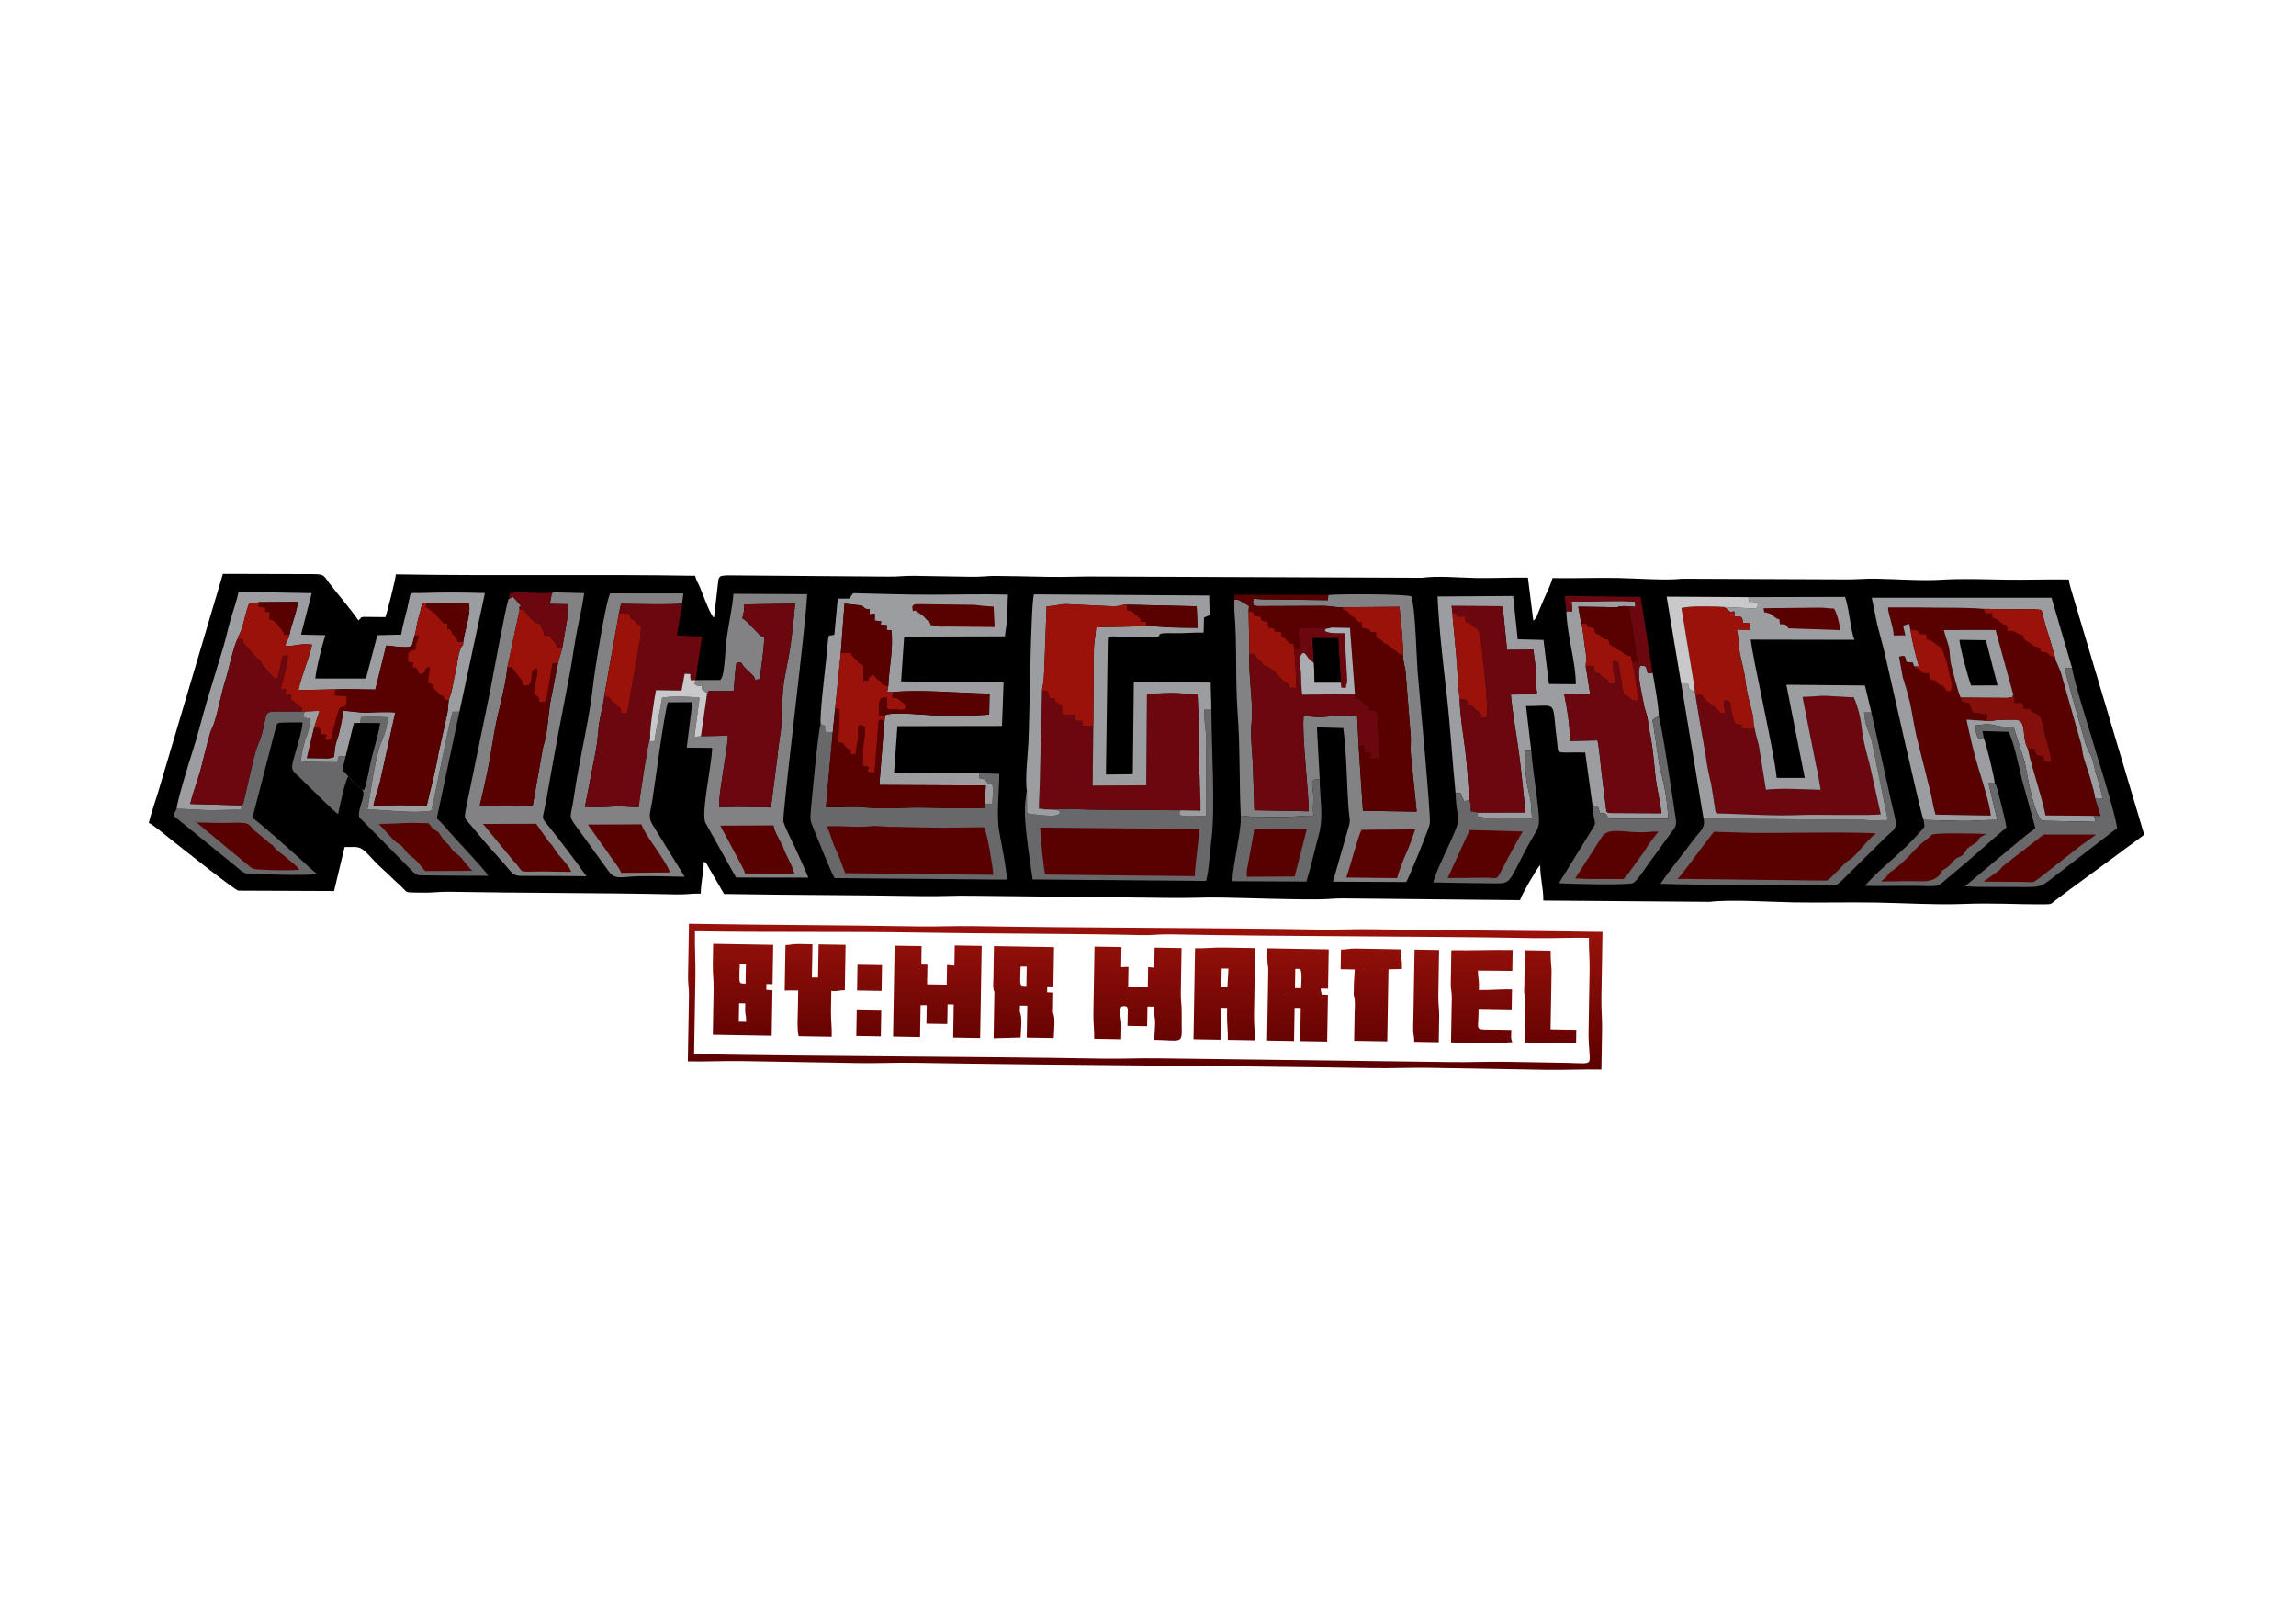 <?xml version="1.0" encoding="UTF-8"?>
<!DOCTYPE svg PUBLIC "-//W3C//DTD SVG 1.1//EN" "http://www.w3.org/Graphics/SVG/1.1/DTD/svg11.dtd">
<!-- Creator: CorelDRAW -->
<svg xmlns="http://www.w3.org/2000/svg" xml:space="preserve" width="297mm" height="210mm" version="1.1" style="shape-rendering:geometricPrecision; text-rendering:geometricPrecision; image-rendering:optimizeQuality; fill-rule:evenodd; clip-rule:evenodd"
viewBox="0 0 29700 21000"
 xmlns:xlink="http://www.w3.org/1999/xlink"
 xmlns:xodm="http://www.corel.com/coreldraw/odm/2003">
 <defs>
  <style type="text/css">
   <![CDATA[
    .fil10 {fill:#ABACB1}
    .fil6 {fill:#9C9DA1}
    .fil4 {fill:#68686A}
    .fil9 {fill:#C9C9CC}
    .fil2 {fill:#828285}
    .fil1 {fill:black}
    .fil7 {fill:#9B120B}
    .fil3 {fill:#590000}
    .fil8 {fill:#850F0A}
    .fil5 {fill:#6A070F}
    .fil0 {fill:url(#id0)}
   ]]>
  </style>
  <linearGradient id="id0" gradientUnits="userSpaceOnUse" x1="14822.96" y1="11951.65" x2="14804.01" y2="13829.06">
   <stop offset="0" style="stop-opacity:1; stop-color:#9B120B"/>
   <stop offset="1" style="stop-opacity:1; stop-color:#590000"/>
  </linearGradient>
 </defs>
 <g id="Camada_x0020_1">
  <path class="fil0" d="M20723.51 13327.94l-174.46 -2.56c-8.35,491.5 131.31,427.8 -292.71,420.59 -253.76,-4.31 -507.52,-8.62 -761.28,-12.93 -263.42,-4.48 -477.17,7.79 -729.82,3.49l-3774.94 -48.23c-257.29,-4.38 -465.99,7.98 -729.83,3.49 -1765.69,-30 -3521.97,-28.04 -5281.89,-57.94l16.95 -997.78 -95.16 -1.62c-1.55,91.18 14.12,141.68 11.7,250.93l-14.42 842.49c258.63,4.39 463.16,-8.03 713.97,-3.77l1490.84 25.33c263.84,4.48 472.53,-7.87 729.82,-3.5 1987.12,33.76 3946.15,35.25 5932.16,68.99 263.57,4.48 470.65,-7.9 729.83,-3.5l1490.83 25.33c262.97,4.47 469.06,-7.92 729.83,-3.49l8.58 -505.32zm-11823.14 -693.49l95.16 1.62c3.43,-202.09 -9.5,-374.99 -5.81,-591.9 940.64,15.98 1949.97,1.33 2887.05,17.25 980.91,16.67 1917.82,11.71 2902.74,33.53 134.01,2.97 208.85,-12.79 349.07,-10.09 1571.48,30.28 3138.42,21.54 4710.96,48.26 258.1,4.38 459.24,-8.1 713.97,-3.77 -2.77,163.09 11.39,263.28 8.67,423.32l158.61 1.91 8.53 -501.73c-1001.34,-17.02 -1952.07,-17.27 -2950.22,-34.23 -262.97,-4.47 -469.07,7.93 -729.83,3.5 -1481.86,-25.18 -2961.19,-18.52 -4441.32,-43.67 -263.43,-4.47 -477.17,7.8 -729.83,3.5 -1005.09,-17.08 -1960.31,-17.41 -2966.08,-34.49l-11.67 686.99zm2667.71 -145.82l-5.57 328.08 1126.1 16.69 5.79 -340.87 -348.95 -4.15 -95.01 -8.25 -4.38 255.31 -253.75 -4.31 4.32 -254.31 -78.49 -1.33 -350.06 13.14zm-9.98 587.5l348.92 5.93 1.39 -82.08 79.3 1.35 -4.05 238.41 269.62 4.59 4.32 -254.31 79.3 1.35 -1.63 95.86 349.12 -5.68 4.22 -248.15 -1126.1 -16.69 -4.41 259.42zm2589.86 -232.08l1126.31 4.32 5.58 -328.48 -348.93 -5.1 -79.2 -6.11 -4.36 255.06 -253.76 -4.31 4.33 -254.31 -95.26 4.02 -348.95 -4.09 -5.76 339zm0 0l-4.37 257.29 348.91 6.64c0.93,-54.88 -8.21,-96.49 49.21,-95.52 57.43,0.98 46.88,42.25 45.95,97.14l253.96 -7.88 1.42 -83.67 79.3 1.35 -1.44 85.2 364.82 3.43c1.9,-111.67 -13.06,-164.76 -11.45,-259.66l-1126.31 -4.32zm4627.46 293.3l348.93 5.14 1.42 -83.47 428.22 7.27 4.59 -270.2c-159.01,-2.7 -263.04,11.43 -428.49,8.62l1.14 -67.16 -364.78 -6.2c-1.16,68.66 14.75,90.62 13.38,178.13 -1.18,75.89 -3.12,151.94 -4.41,227.87zm-8450.24 -326.68l428.25 5.07c75.27,11.69 86.78,-8.79 174.64,-7.3l5.58 -328.15 -348.93 -5.92 -2.87 169.2 -79.3 -1.34 2.88 -169.21 -348.92 -5.79 -5.85 343.9 174.52 -0.46zm-337.48 254.68l-348.91 -6.29c0.44,68.17 14.62,72.95 13.19,156.97l-95.16 -1.62 2.65 -155.68 -333.06 -5.66 -5.62 330.52 761.28 12.93 5.63 -331.17zm5815.55 -537.88l-348.94 -4.61 -5.58 328.08 777.36 0.37 5.58 -328.7 -341.12 4.48 -12.84 238.25 -78.48 -1.32 4.02 -236.55zm597.14 336.12l698.05 -0.9c-8.07,-34.14 -11.78,-34.83 -14.55,-76.85l95.16 1.62 4.27 -251.79 -364.82 -3.45c29.22,51.39 12.94,171.9 11.63,249.31l-79.3 -1.35 4.23 -249.4 -348.93 -4.69 -5.74 337.5zm-3537.12 -39.29l682.01 9.75 1.3 -76.51 79.3 1.35 4.27 -251.13 -348.93 -5.62 -4.26 250.82c-75.66,-2.98 -77.92,-1.77 -80,-78.87 -1.37,-51.11 4.04,-118.94 4.95,-172.5l-348.89 -7.41c-0.98,57.36 -1.6,114.83 -3.08,172.17 -0.62,24.09 -2.96,57.72 -2.37,80.55 0.44,17.03 0.37,26.44 3.57,43.14 6.84,35.76 -0.08,15.14 12.13,34.26zm-3632.46 -30.07l682.03 8.44 1.27 -75.05 79.3 1.35 4.27 -250.82 -348.93 -5.71 -4.25 250.6c-75.67,-2.98 -77.92,-1.77 -80,-78.87 -1.39,-51.45 4.05,-119.69 4.96,-173.6l-348.91 -6.31c-2.26,133.2 12.47,199.57 10.26,329.97zm9538.77 -247.22l348.92 6.31 444.13 4.16 4.59 -270c-278.78,-4.74 -508.56,7.26 -793.27,2.42l-4.37 257.11zm-1244.88 -8.05l435.96 -1.55 174.57 -4.87c1.87,-109.18 -13.12,-160.62 -11.53,-253.69l-587.36 -10.52c-91.83,-1.44 -110.68,14.56 -190.05,13.21l-4.32 254.31 182.73 3.11zm-2070.39 -16.1l348.94 4.61 87.3 -0.38 341.12 -4.48 4.42 -259.93c-132.17,-2.25 -264.34,-4.41 -396.5,-6.74 -150.38,-2.64 -240.46,11.82 -380.91,9.43l-4.37 257.49zm951.82 3.23l348.93 4.69 63.44 1.44 364.82 3.45 4.37 -256.82 -793 -13.47c-1.87,110.26 -4.83,169.62 11.44,260.71zm-3553.11 -31.91l348.89 7.41 79.31 0.55 348.93 5.62 4.37 -257.48 -777.14 -13.21 -4.36 257.11zm-3632.47 -29.92l348.91 6.31 79.29 1.87 348.93 5.71 4.38 -257.79 -777.14 -13.21 -4.37 257.11zm6228.18 386.68l-4.42 260.3 348.94 5.05 1.39 -82.07 79.3 1.35 -1.39 81.71 348.95 4.18 4.59 -270.15 -777.36 -0.37zm3675.62 291.55l-348.93 -5.14 -5.86 344.88 603.21 10.79c91.83,1.44 110.69,-14.56 190.05,-13.21 -23.67,-51.69 -14.38,-86.91 -13.15,-159.21 -100.75,-1.71 -201.56,-4.25 -302.3,-4.2 -163.2,0.08 -125.78,-11.8 -123.02,-173.91zm-2723.96 -278.9l-4.43 260.83 349.13 -6.46 1.42 -83.47 79.3 1.35 -1.42 83.47 348.93 5.19 4.38 -257.57 -79.26 -4.24 -698.05 0.9zm-7173.98 189.48l333.06 5.66 1.4 -82.73 79.3 1.34 -1.38 81.72 348.91 6.29 4.36 -256.91 -79.22 -5.77 -682.03 -8.44 -4.4 258.84zm3632.45 30.86l333.07 4.72 1.41 -82.73 95.16 1.62 -1.4 82.5 333.05 5.88 4.38 -257.56 -79.25 -4.31 -682.01 -9.75 -4.41 259.63zm7201.25 73.07l-333.05 -5.95 -5.64 331.45 666.12 11.32 2.97 -174.83 -333.06 -5.66 2.66 -156.33zm-9739.3 -88.82c-2.08,122.01 -11.29,234.24 10.18,334.27l428.22 7.28c2.36,-139.05 -12.15,-218.78 -9.99,-345.74l-428.41 4.19zm7629.66 68.87l-428.23 -6.62 -5.62 330.51 428.22 7.28 5.63 -331.17zm-777.15 -12.55l-348.93 -5.19 -5.87 345.67 348.91 5.93 5.89 -346.41zm-1887.6 -16.47l-364.82 -3.43c39.51,68.02 11.67,246.52 10.01,344.21 423.12,7.19 347.62,82.15 354.81,-340.78zm-2093.79 -19.38l-333.07 -4.72 -5.87 345.47 349.19 -9.96c1.66,-97.73 25.97,-261.27 -10.25,-330.79zm3204.03 35.77l-5.66 333.29 348.91 5.92 5.88 -345.67 -349.13 6.46zm-4060.69 -37.19l-5.66 333.28 348.92 5.93 5.86 -344.89 -349.12 5.68zm2157.23 20.75l-348.91 -6.64c-2.29,134.65 12.42,202.69 10.18,334.26l348.92 5.93c0.99,-58.16 3.33,-117.51 3.62,-175.46 0.4,-82.48 -13.44,-89.92 -13.81,-158.09zm-872.35 -12.06l-333.05 -5.88 -5.62 330.74 348.92 5.93c1.66,-97.72 25.97,-261.26 -10.25,-330.79zm2601.35 25.54l-348.95 -4.18c-2.27,133.72 12.45,200.72 10.23,331.8l348.92 5.93c2.04,-120.04 -12.49,-198.9 -10.2,-333.55zm-4314.48 -39.4l-348.92 -5.93 -5.63 331.18 348.92 5.92 5.63 -331.17zm3886.23 34.23l-348.94 -5.05 -5.61 330.3 348.92 5.93 5.63 -331.18zm1728.99 14.14l428.23 6.62 4.42 -260.12 -444.09 -7.01c25.29,60.71 12.89,175.23 11.44,260.51zm1094.39 15.11l-333.05 -5.66c-0.98,57.37 -4.23,118.75 -3.51,175.57 1.02,80.13 15.03,79.85 13.69,158.7l317.2 5.39 5.67 -334zm-8295.82 -77.36l428.41 -4.19 4.21 -248.25 -428.25 -5.07 -4.37 257.51zm7967.17 -187.34c100.47,0.67 236.3,18.16 317.4,-6.67l5.58 -328.51 -317.23 -3.69 -5.75 338.87zm-7201.31 -69.7l317.2 5.39 5.67 -333.78 -317.2 -5.39 -5.67 333.78zm-9.99 588.08l317.2 5.39 5.67 -333.78 -317.2 -5.39 -5.67 333.78zm3077.04 -894.17l348.95 4.09 4.42 -259.94 -348.92 -5.93 -4.45 261.78zm-3569 -30.68l348.93 5.92 4.41 -259.93 -348.92 -5.93 -4.42 259.94zm1760.73 14.01l348.95 4.15 4.38 -258.15 -348.91 -5.93 -4.42 259.93zm2585.47 26.41l348.93 5.1 4.37 -257.48 -348.91 -5.93 -4.39 258.31zm-4774.41 -47.56l348.92 5.79 4.41 -259.93c-58.3,-1 -116.74,-2.61 -174.99,-3.52 -86.91,-1.37 -105.6,13.11 -174.19,13.48l-4.15 244.18zm9564.85 85.24l348.99 1.78c-4.99,-85.63 -13.34,-148.6 -11.48,-258.42l-333.05 -5.66 -4.46 262.3zm5.7 598.58l333.05 5.95 4.45 -261.87 -333.09 -4.13 -4.41 260.05zm-8158.98 -662.42l350.06 -13.14 3.15 -238.42 -348.83 -5.93 -4.38 257.49zm6719.9 392.21l-4.4 259.04 333.05 5.66c1.61,-94.53 -13.19,-157.44 -11.25,-271.37 -81.1,24.83 -216.93,7.34 -317.4,6.67zm5.75 -338.87l317.23 3.69 4.39 -258.45 -317.2 -5.39 -4.42 260.15zm-780.27 171.6l444.07 7.55 3.13 -183.71 -435.96 1.55 -11.24 174.61zm3035.59 611.81l174.46 2.56c2.74,-161.14 -11.33,-266.74 -8.49,-433.98l-158.59 -2.78 -7.38 434.2zm-3038.25 -455.46l444.09 7.01 2.64 -155.81 -444.07 -7.55 -2.66 156.35zm1255.65 -138.57l364.78 6.2c0,-79.29 -14.29,-92.85 -12.73,-184.23l-348.92 -6.31 -3.13 184.34zm951.81 3.78l348.92 5.93 3.17 -186.81 -348.99 -1.78 -3.1 182.66zm13.21 155.87l333.09 4.13 2.62 -154.07 -348.92 -5.93c-0.41,24.34 -3.16,56.83 -2.51,79.79 0.49,17.34 0.28,26.19 3.57,43.09 7.77,39.85 -1.39,13.85 12.15,32.99zm824.96 0.18l158.59 2.78 5.77 -339.38 -158.61 -1.91 -5.75 338.51zm-5968.77 218.42l-2.7 158.44 253.76 4.31 2.9 -170.63 -253.96 7.88zm-3114.68 -625.77l4.81 -4.66c-0.32,0.3 -6.36,3.05 -4.81,4.66zm8996.9 -101.52l4.82 -4.66c-0.32,0.31 -6.37,3.05 -4.82,4.66z"/>
  <g id="_2944787051264">
   <path class="fil1" d="M20081.75 7476.36c-24.5,97.62 -78.41,193.75 -115.91,283.6 -19.54,46.82 -34.88,82.5 -56.63,135.1 -24.31,58.76 -29.93,100.69 -74.82,132.43l-69.88 -556.52c-231.36,-3.93 -436.08,8.46 -682.32,4.28 -220.4,-3.75 -478.49,-30.73 -688.91,-2.53l-4150.02 -16.22c-246.93,-4.2 -436.58,8.45 -682.32,4.27 -232.14,-3.94 -466.73,-11.42 -698.54,-12.49 -97.58,-0.46 -142.58,14.12 -332.75,10.84l-697.94 -11.88c-140.22,-2.7 -215.07,13.03 -349.1,10.06l-2074.93 -16.09c-68.38,6.66 -100.56,-2.38 -114.92,58.65l-56.47 490.36c-51.45,-39.06 -150.25,-320.9 -183.82,-399.57 -21,-49.22 -48.33,-86.05 -60.81,-144.04 -1296.31,-22.03 -2570.54,3.92 -3871.08,-18.17 -2.16,54.84 -117.82,516.05 -136.33,553l-283.44 -2.7c-69.9,15.51 2.31,-4.16 -66.32,44.36 -82.44,-127.74 -280.28,-353.59 -381.42,-489.41 -64.2,-86.23 -56.63,-107.21 -194.68,-108.25l-1174.86 -3.28 -835.53 2815.65c-41.88,135.76 -90.73,273.92 -123.57,404.79 44.05,12.57 238.06,176.92 290.97,218 95.03,73.78 827.19,657.79 868.25,658.48l1237.49 5.16 136.59 -568.87c142.2,2.42 182.36,-18.45 264.59,56.28 60.15,54.66 104.74,112.9 163.74,169.36l164.18 153.34c61.59,64.14 110,98.91 170.79,162.54 42.53,44.52 34.16,42.96 113.91,45.9 51.47,1.9 108.25,1.15 160.5,1.95 109.37,1.67 188.55,-13.37 316.97,-11.03 987.4,17.98 1950.97,12.32 2934.81,34.1 127.82,2.83 189.04,-12.75 317.4,-10.57 2.59,-152.55 36.06,-254.71 38.73,-411.87 37.08,14.14 37.49,26.53 71.23,87.15l191.42 329.84c871.88,14.81 1695.36,12.93 2569.88,27.79 227.24,3.86 402.29,-9.03 634.74,-5.08l2585.74 28.06c232.62,3.96 409.88,-8.9 634.74,-5.07 427.7,7.28 875.92,28.12 1301.17,22.62 97.54,-1.26 179.54,-13.41 301.14,-11.27l2268.5 22.68c14.85,-59.15 208.71,-396.88 261.61,-455.68 -2.83,166.35 42.54,297.4 39.76,460.8l2153.22 16.38c274.57,-32.89 767.1,1.5 1083.13,6.87 378.96,6.44 704.05,-3.9 1078.87,2.47 349.58,5.94 751.24,31.37 1094.54,18.67 435.79,-16.12 664.15,5.86 1080.07,3.7 96.81,-0.5 60.71,1.83 181.65,-86.45 57.13,-41.7 99.85,-76.55 153.68,-115.41l630.3 -461.61c53.5,-42.71 99.87,-74.75 154.65,-114.4l163.02 -121.87 -921.1 -3088.01c-17.55,-63.62 -50.4,-156.53 -54.13,-212.89 -295.25,-5.02 -537.34,6.73 -825.08,1.84 -276.92,-4.7 -573.4,-15.58 -825.91,1 -244.92,16.09 -584.87,-9.03 -839.85,-13.43 -160.42,-2.77 -261.66,12.02 -412.63,8.9l-2098.6 -8.3c-205.16,24.57 -610.02,-6.03 -836.42,-9.88 -280.36,-4.77 -543.91,6.62 -840.94,1.57z"/>
   <path class="fil2" d="M8996.93 8796.08l-13.04 46.64c28.98,24.11 -0.18,12.07 45.03,27.54 4.6,1.58 40,-0.09 47.23,-0.68 1.48,58.06 0.68,36.13 22.65,58.67 3.28,3.37 16.29,12.7 19.55,15.81 74.94,71.24 6.69,-36.64 27.68,32.27 25.71,-62.56 12.1,-21.57 26.61,-38.67l317.22 -0.77 25.88 -297.5c23.92,-118.91 -7.22,-42.65 43.95,-72.41 41.38,-7.16 37.9,31.04 68.33,61.71 2.31,2.33 5.61,5.41 8.01,7.57l104.36 100.05c47.21,52.31 -11.02,64.97 88.77,47.25 19.88,-194.95 51.53,-352.67 57.72,-544.29 -65.98,-17.82 -43.92,-11.15 -87.77,-57.44l-149.22 -151.79c-3.35,-3.08 -18.11,-13.51 -21.13,-15.82l-27.57 -17.8c26.01,-75.73 22.77,-104.75 21.97,-178.32l662.23 -10.93c-16.2,200.03 -46.36,482.05 -81.36,677.06 -38.89,216.7 -90.38,392.66 -82.1,647.74 7.2,221.68 -48.99,455.18 -67.14,667.94l-82.47 644.01c-208.22,-4.23 -462.82,-14.02 -666.65,-0.49 -25.64,-104.71 106.92,-752.56 110.87,-928.62l-348.8 6.79 -84.66 8.73 65.83 -505.62c-128.02,-16.93 -359.82,-24.11 -484.45,-1.05 -27.22,189.73 -75.07,370.88 -96.94,560.3l-59.38 4.51 1.88 -48.41c-23.42,30.69 -139.03,799.02 -148.86,897.62 -124.56,5.86 -219.73,-18.33 -351.55,-4.59 -112.82,11.75 -229.12,5.77 -343.47,3.83l141.75 -728.94c24.96,-130.66 24.29,-228.7 44,-361.38 14.78,-99.55 57.53,-249.79 65.5,-352.49l188.08 -1057.97 28.04 -126.48c106.73,2.61 733.98,14.88 790.34,-5.05l16.08 -128.93 -946.91 -0.88c-57.15,99.12 -202.32,1009.52 -222.28,1196.37 -40.46,378.56 -148.52,834.72 -215.16,1231.68 -17.41,103.67 -30.35,204.79 -47.96,302.42 -27.03,149.94 -47.72,151.09 22.64,250.91l445.64 615.79c69.24,92.95 130.35,77.39 278.01,66.43 204.29,-15.16 489.68,-0.66 702.71,1.43l-411.5 -666.81c-69.52,-106.5 -31.14,-172.87 -8.69,-311.5 34.31,-211.97 157.88,-1164.56 203.89,-1277.59l316.24 -1.72 -73.84 587.64 328.77 3.11c-0.84,210.44 -147.3,842.6 -86.53,968.55l395.78 708.03 935.33 1.35c-46.66,-117.02 -102.39,-234.46 -154.79,-351.41 -47.18,-105.3 -136.79,-274.37 -167.16,-370.27 -21.55,-68.04 294.74,-2573.93 306.71,-2944.07l-953.57 -4.97c-10.65,166.76 -60.61,378.27 -83.91,552.55 -14.2,106.21 -17.04,189.1 -26.5,284.69 -8.72,88.11 -14.85,226.65 -59.03,277.32l-320.89 1.35z"/>
   <path class="fil3" d="M24712 8143.7c177.97,17.35 69.95,21.4 116.04,47.56 12.41,7.05 -12.41,3.9 35.1,11.53 2.16,0.35 50.74,-1.38 52.15,-1.44 22.02,108.68 5.48,53.52 56.91,79.02l42.89 28.19c100.76,92.26 80.15,0.13 147.03,192.94 13.17,37.98 25.03,71.81 31.56,110.48 28.9,171.03 90.61,258.32 35.63,328.54 -120.6,-5.82 -21.81,8.87 -76.66,-46.66 -55.48,-56.16 -33.08,-7.57 -88.46,-56.27 -51.53,-45.31 -10.1,-35.86 -95.73,-45.18l-18.58 -85.45c-142.18,-6.9 -51.47,5.99 -111.4,-38.36l-31.15 -17.97c-51.35,-30.97 -7.58,24.82 -45.9,-31.63 -34.89,-81.44 5.08,-41.33 -101.38,-58.41 -15.78,-79.39 -17.45,-91.98 -94.58,-65.9l48.17 264.01c126.16,397.97 100.6,406.34 176.86,762.85l190.19 758.36c18.37,85.32 31.61,181.92 57.18,255.52l714.28 12.66c-15,-156.18 -114.77,-461.8 -164.21,-625.77 -60.58,-200.9 -106.55,-406.63 -150.66,-615.56l219 13.94c41.35,-15.48 33.89,1.32 44.31,-36.48 18.1,-65.63 -24.94,-43.13 -28.61,-44.87 -18.98,-9.02 -125.53,-19.71 -151.81,-20.4l-18.44 -49.31c-1.56,-3.7 -3.33,-8.01 -5.02,-11.8 -11.43,-25.63 -18.76,-43.91 -34.85,-66.89 -96.15,-16.13 -81.52,-7.16 -99.93,-68.31 -30.12,-51.8 -114.99,-390.82 -125.51,-436.66 -15.91,-69.34 -10.28,-152.82 -28.4,-224.12 -18.44,-72.52 -47.08,-139.01 -63.33,-212.99l668.84 -1.11 230.59 838.05c33.23,113.41 -37.44,105.27 114.49,106.62l22.06 71.64c175.32,3.14 1.7,1.19 168.11,71.2 56.17,23.63 67.51,101.69 80.17,163.64 29.77,145.8 107.45,362.12 104.33,458.73 -201.1,-3.66 6.73,-79.64 -187.76,-85.52l-33.83 -88.64 -81.48 -2.29c64.57,298.82 166.86,561.31 230.17,864.73l623.58 5.54 88.51 -0.03 -71.01 -228.69c-9.34,-95.51 -94.75,-365.81 -128.6,-461.61 -38.11,-107.83 -32.63,-143.14 -52.29,-237.92l-256.72 -905.4c-20.6,-75.51 -65.44,-144.25 -78.75,-209.32 -131.82,-48.74 -51.48,-47.73 -124.45,-70.6 -10.83,-3.4 -43.26,-4.27 -56.72,-5.07 -29.16,-70.37 -7.42,-42.98 -45.19,-59.73 -34.95,-15.51 -3,9.67 -49.74,-16.85 -28.82,-16.36 -5.85,-4.73 -27.98,-23.75l-67.62 -39.17c-36.79,-21.97 -28.29,-23.4 -46.01,-72.32 -160.3,-65.17 -92.32,-55.83 -194.95,-57.57 -19.23,-111.54 -12.82,-54.12 -82.06,-103.74l-16.96 -15.71c-99.49,-85.57 -101.03,-6.59 -105.08,-114.23 -97.45,4.8 -84.01,25.6 -108.27,-54.71 -210.35,-18.55 -422.52,-13.07 -634.52,-16.13 -200.35,-2.89 -402.95,-4.82 -602.86,-3.07 -1.55,75.18 70.82,251.5 73.36,362.45l150.47 -1.79 -29.91 -123.63 78.55 -26.29 16.84 77.12z"/>
   <path class="fil2" d="M17182.35 7695.28l-6.48 66.92 -748.07 -9.46c-281.24,4.15 -183.29,-41.65 -222.72,38.55 25.62,58.34 -2.4,31.14 60.41,47.98l811.4 -2.86c114.72,-4.66 203.1,23.58 294.01,17.72l730.88 -6.29c13.57,104.68 57.94,559.05 46.08,622.6 -2.77,82.58 33.32,155.32 37.56,264.36l59.94 755.05c11.06,101.5 -2.82,171.37 3.68,259.31l76.54 747.94 -695.33 -10.81 -55.11 -836.75 -19.44 -391.07c-109.01,-2.16 -235.18,-17.03 -344.37,3.3 -156.62,29.15 -201.77,3.09 -347.94,2.44 -25.89,238.97 65.9,978.96 65.9,1228.46l-703.54 -13.33 -15.32 -482.13c-3.39,-184.76 -25.35,-348.2 -27.08,-524.76 -0.69,-70.14 11.52,-157.49 13.15,-236.82 3.55,-173.48 -55.95,-682.06 -33.76,-780.58l-11.31 -549.82 5.1 -67.16 -127.22 -75.31c-32.29,-9.43 -22.05,-6.48 -61.97,-7.16l-0.43 139.79c39,444.9 9.29,893.42 42.84,1337.05 32.54,430.19 19.93,879.88 40.12,1317.04 88.55,1.74 137.01,21 234.87,19.54 81.05,-1.2 174.89,-3.58 254.38,-1.8 143.32,3.23 302.87,-19.17 460.02,-17.55 -27.38,-48.45 -4.55,-166.63 -10.92,-266.68 -11.3,-177.57 -49.35,-201.05 82.87,-208.01l-36.04 -667.73 341.05 9.59c44.91,338.58 43.88,715.66 69.59,1061.12 9.39,126.04 31.45,123.85 -9.25,247.24l-194 677.74 947.92 4.42c32.78,-49 297.87,-696.62 305.19,-756.16 14.32,-116.47 -144.4,-1787.32 -157.89,-1961.3 -15.36,-198.17 -27.91,-812.1 -80.3,-976.5 -73.31,-31.63 -939.98,-33.53 -1075.01,-18.12z"/>
   <path class="fil4" d="M4659.58 9352.19l255.31 2.4c-18.82,132.23 -70.21,292.62 -105.72,434.43 -29.04,115.96 -64.42,331.34 -100.9,427.99 -75.98,-19.92 -224.72,-204.2 -276.16,-262.99l41.22 -172.41 -90.75 -1.55c-14.68,37.18 -12.37,23.76 -17.2,78.96l-366.04 -6.27c-46.66,-1.81 -82.22,-4.16 -110.17,14.13 -0.41,-29.92 2.55,-25.38 5.29,-47.98 4.44,-36.63 4.44,-43.64 12.54,-81.12 9.78,-45.18 20.9,-96.68 32.81,-140.42 15.22,-55.9 36.9,-97.58 49.4,-148.62 15.98,-65.33 7.28,-94.79 24.75,-151.01 -24.76,-8.48 -140.56,-4.03 -65.8,-96.31l-47.76 -0.15c-574.6,10.51 -404.7,-69.89 -520.31,315.84 -15.44,51.52 -37.17,96.67 -54.57,144.15 -43.25,117.97 -127.9,522.92 -169.35,688.75 -15.2,60.8 0.62,32.95 -28.83,66.46l-10.94 56.09c-142.74,-0.53 -280.43,7.2 -427.59,5.52 -69.58,-0.79 -371.49,-21.38 -403.58,-16.26l-24.1 42.35c-4.1,10.38 -9.65,34.45 -13.42,48.78l725.57 588.91c227.22,181.27 132.22,160.35 494.72,167.51 180.58,3.56 467.51,14.74 640.78,-4.83 -31.93,-8.63 -163.55,-140.81 -202.43,-175.05 -104.17,-91.72 -568.1,-512.16 -641.13,-550.43l299.66 -1158.44c28.53,-94.41 -6.02,-70.91 348.13,-77.44 1.2,84.01 -65.69,296.88 -91.1,388.94 -62.62,226.82 -68.89,207.32 60.64,328.28 53.54,50 443.04,444.12 490.95,469.13 18.87,-89.17 89.7,-447.19 138.48,-498.33 35,44.37 174.41,168.7 186.08,205.73 24.31,77.1 -76.91,240.33 -50.95,333.04l700.52 711.3c55.82,47.63 71.05,38.36 166.51,40.18 267.35,5.09 535.57,3.31 802.75,5.9 -72.29,-109.14 -370.45,-416.49 -491.72,-554.8 -55.8,-63.65 -111.94,-135.03 -174.99,-187.68l293.03 -1381.21c-149.98,1.08 -75.13,6.81 -93.68,30.56 -26.01,33.33 -247.3,1173.54 -268.67,1249.86 -211.31,41.48 -599.34,-11.72 -829.86,-14.7 17.51,-24.61 91.9,-676.92 186.99,-883.31 43.39,-94.19 67.26,-191.88 81.53,-308.48 -257.72,-6.91 -114.56,-17.1 -350.22,-1.4l-9.72 76z"/>
   <path class="fil4" d="M12665.08 10000.89l3.73 62.68c94.55,30.05 42.29,-7.53 95.88,45.94 28.87,28.81 -43.4,26.93 70.38,29.18 17.68,79.11 4.05,176.79 1.29,258.75l-96.55 -0.17 -7.49 51.45c-307.42,18.47 -769.21,-13.35 -1015.01,-1.07 -161.71,8.08 -361.66,10.37 -523.55,-3.77 -168.82,-14.75 -341.22,0.84 -510,-3.83l88.17 -967.21 -69.43 1.92c-23.49,-29.36 -32.24,34.49 -30.07,-88.55l-56.2 -19.62c-29.67,39.5 -124.52,1077.01 -127.71,1114.81 -11.22,132.66 -6.49,133.93 37.67,241.05 51.78,125.61 232.28,584.35 271.26,634.81l2225.1 19.55c5.95,-105.76 -75.67,-500.92 -98.98,-634.27 -34.36,-196.56 0.58,-502.79 3.2,-734.22l-261.69 -7.43z"/>
   <path class="fil5" d="M22698.73 9429.08c-365.88,-6.6 -8.72,-39.81 -253.63,-65.28 -17.08,-59.81 -41.21,-112.37 -49.09,-177.68 -11.18,-92.62 0.2,-121.61 -88.1,-128.75 -18.75,69.37 10.17,85.89 4.37,164.5 -105.11,5.21 -52.75,3.28 -88.91,-40.61l-148.72 -116.07c-31.61,-19.65 -4.95,18.57 -67.16,-82.47l-75.2 10.07c17.5,129.44 44.03,259.09 63.5,388.44l68.35 388.75c12.15,116.8 45.54,263.39 71.62,372.95l44.41 282.87c12.09,68.01 -3.46,61.34 39.43,93.9 336.25,9.51 732.02,34.89 1062.69,20.9 194.16,-8.21 963.89,9.98 1045.62,-9.14l-124.34 -561.96c-35.17,-168.6 -100.3,-340.83 -125.2,-582.44 -10.83,-105.07 -54.46,-278.13 -101,-369.01 -112.81,-1.95 -223.17,-11.59 -335.82,-17.02 -110.61,-5.34 -210.74,12.68 -324.32,13.09l176.46 893.11c26.58,94.89 38.28,205.05 57.78,307.76 -235.49,-4.7 -473.98,-25.29 -708.52,-1.33l-93.38 -581.29c-14.52,-62.64 -38.27,-126.79 -50.84,-203.29z"/>
   <path class="fil4" d="M15262.3 10480.12c-149.65,-1.19 -310.37,-3.38 -452.65,-4.79 -210.39,-2.08 -740.1,2.86 -918.9,-13.74 -91.32,-8.49 -336.86,31.96 -456.36,-20.16l15.91 -310.12 -13.84 334.36c51.26,1.54 102.1,2.66 153.3,3.7 13.43,0.27 68.67,3.44 78.8,6.94 49.82,17.22 20.87,-8.2 42.74,33.36 -23.66,38.59 6.96,13.15 -40.11,32.02 -60.93,24.43 -339.2,-10.9 -386.6,-23.4l-1.11 -281.83c-2.34,2.93 -4.71,4.45 -5.34,9.89 -12.23,107.32 -24.11,142.72 -20.3,287.66 5.74,218.11 67.18,623.18 99.71,840.24l2243.7 19.5c37.44,-136.34 45.13,-347.27 66.45,-508.35 57.32,-433.05 3.24,-1212.58 2.42,-1706.88l-91.52 -0.26c-2.56,150.65 14.46,219.62 24.48,358.37l-0.31 1015.35c-114.65,-1.95 -234.22,15.52 -346.96,-9.65l6.49 -62.21z"/>
   <path class="fil4" d="M22036.44 10587.73c25.76,119.98 -42.86,159.65 -104.06,239.65 -51.3,67.06 -99.69,130.81 -151.24,198.57 -108.9,143.15 -207.54,262.66 -302.44,404.73 691.63,21.66 1402.24,5.76 2089.62,20.33 174.05,3.7 175.26,16.61 268.31,-73.77l534.26 -528.74c186.07,-179.77 182.47,-101.45 93.75,-478.59l-257.01 -1156.2 -93.54 0.71c2.53,66.28 14.3,133.35 38.63,203.6 20.83,60.14 39.45,92.53 57.71,157.5l209.32 1031.06c-102.61,-0.27 -213.61,9.21 -313.74,-3.83l-2069.57 -15.02z"/>
   <path class="fil6" d="M10616.23 9366.59l56.2 19.62c-2.17,123.04 6.58,59.19 30.07,88.55l69.43 -1.92 27.96 -277.43 76.78 -752.7 47.36 -635.45 218.91 24.79c71.11,31.76 -13.87,-5.23 28.87,24.33 105.84,73.19 71.15,-50.81 76.29,89.25l68.76 -10.13 -2.03 92.08c195.19,4.34 -34.68,54.61 162.21,59.11 -7.78,67.34 -25.91,63 53.57,66.16 27.51,240.79 -29.55,480.09 -40.33,721.37l-13.56 71.88 71.49 4.51c365.95,-35.02 865.86,13.77 1252.11,20.33l-5.13 269.77c-228.81,21.1 -434.96,10.94 -660.94,12.03 -152,0.73 -581.99,-55.34 -684.88,-2.78l-18.03 185.32 -56.47 717.39 1375.97 6.3 -11.03 238.3 96.55 0.17c2.76,-81.96 16.39,-179.64 -1.29,-258.75 -113.78,-2.25 -41.51,-0.37 -70.38,-29.18 -53.59,-53.47 -1.33,-15.89 -95.88,-45.94l-3.73 -62.68 -1099.92 -7.57 43.28 -601.45 1352.63 -2.43 20.75 -566.08c-458.89,-14.55 -877.54,-2.67 -1325.04,-10.27l39 -579.28 1303.88 -3.61c6.59,-88.15 25.03,-149.93 28.84,-254.81 3.46,-95.15 5.36,-190.64 9.18,-285.41 -346.49,-8.46 -665.07,0.99 -1003.83,1.12 -329.18,0.13 -671.23,-11.36 -999.25,-19.31l-48.79 69.88 -149.13 -0.23 -43.47 465.73c-87.11,38.86 -69.82,-64.47 -96.64,228.84 -18.23,199.34 -97.37,821.29 -80.34,930.58z"/>
   <path class="fil5" d="M14142.07 9393.49l-142.99 -5.01 -2.94 -65.33 -86.03 -1.02c-15.02,-124.18 27.88,-56.64 -58.83,-79.23 -10.06,-2.62 -96.69,-1.72 -114.13,-2.02l-0.64 -111.15c-4.32,-3.89 -10.74,-6.44 -15,-8.88l-69.33 -48.55c-29.63,-35.08 54.98,-34.23 -73.49,-41.96l-26.96 -93.86 -72.6 -1.44 -28.83 1196.27 -15.91 310.12c119.5,52.12 365.04,11.67 456.36,20.16 178.8,16.6 708.51,11.66 918.9,13.74 142.28,1.41 303,3.6 452.65,4.79l266.65 4.06c2.49,-242.83 -18.83,-512.11 -21.46,-752.8 -3.85,-354.06 9.61,-376.4 -16.07,-749.58 -114.67,-2.03 -221.86,-20.6 -337.58,-22.12 -108.54,-1.43 -197.92,15.81 -317.39,14.28l-9.34 1182.36 -693.1 4.33 8.06 -767.16z"/>
   <path class="fil6" d="M22616.26 7722.91l7.93 60.8c21.11,-0.39 47.09,-3.92 69.09,3.53 51.22,17.33 22.68,-8.22 48.07,34.56 -14.51,49.38 -3.16,41.28 -93.93,46.13l-429.91 -21.94c143.75,12.69 92.7,19.68 147.83,56.35 64.31,42.76 73.42,-57.63 72,74.25 98.42,1.68 98.2,-14.64 109.6,81.2 122.08,2.07 91.62,-26.87 93.7,88.51l-174.99 -3.02c28.39,98.97 21.07,212.56 46.05,333.34 21.93,106.04 56.91,229.03 65.03,313.64 20.05,209.09 81.27,364.46 100.72,485.61 8.74,54.37 -1.23,98.75 21.28,153.21 12.57,76.5 36.32,140.65 50.84,203.29l93.38 581.29c234.54,-23.96 473.03,-3.37 708.52,1.33 -19.5,-102.71 -31.2,-212.87 -57.78,-307.76l-176.46 -893.11c113.58,-0.41 213.71,-18.43 324.32,-13.09 112.65,5.43 223.01,15.07 335.82,17.02 46.54,90.88 90.17,263.94 101,369.01 24.9,241.61 90.03,413.84 125.2,582.44l124.34 561.96c-81.73,19.12 -851.46,0.93 -1045.62,9.14 -330.67,13.99 -726.44,-11.39 -1062.69,-20.9 -42.89,-32.56 -27.34,-25.89 -39.43,-93.9l-44.41 -282.87c-26.08,-109.56 -59.47,-256.15 -71.62,-372.95l-68.35 -388.75c-19.47,-129.35 -46,-259 -63.5,-388.44l-12.4 -101.47c-4.11,13.54 22.65,83.26 -56.22,27.53 -26.72,-18.88 -21.64,-48.6 -28.12,-79.83l-89.17 -1.52 290.06 1750.23 2069.57 15.02c100.13,13.04 211.13,3.56 313.74,3.83l-209.32 -1031.06c-18.26,-64.97 -36.88,-97.36 -57.71,-157.5 -24.33,-70.25 -36.1,-137.32 -38.63,-203.6l93.54 -0.71 -83.58 -347.99 -1016.28 -9.39 237.59 1204.21 -363.25 -0.24c-32.64,-348.92 -315.67,-1563.95 -334.91,-1787.81l1342.1 2.54c-51.64,-115.89 -64.58,-390.3 -122.34,-555.03l-1250.7 2.91z"/>
   <path class="fil6" d="M2285.23 10461.82c32.09,-5.12 334,15.47 403.58,16.26 147.16,1.68 284.85,-6.05 427.59,-5.52l10.94 -56.09 -666.36 -19.11c43.4,-179.82 122.94,-369.77 158.65,-539.05l71 -278.08c50.5,-193.42 48.21,-126.3 87.56,-254.66 56.19,-183.33 83.35,-357.85 141.71,-540.39 37.81,-118.24 102.51,-434.16 152.87,-518.77 12.08,-52.41 28.4,-64.31 49.2,-119.28 35.4,-93.53 56.85,-240.73 100.69,-339.52l132.46 -19.51 497.27 -3.73c-6.2,111.36 -86.82,304.8 -106.63,418.93 -22.84,109.19 -41.28,45.91 -52.97,152.78 127.89,1.17 205.35,-39.44 343.65,-18.06 -42,192.64 -123.64,360.8 -176.97,587.81l497.06 -10.84c157.64,-6.55 337.89,3.13 498.64,3.22l140.5 -569.01c62.41,2.18 106.99,13.85 172.33,16.77 39.94,1.78 149.8,16.16 163.98,-28.73l28.84 -111.48c23.45,-68.08 27.84,-149.96 50.5,-229.34 21.56,-75.48 35.93,-127.85 52.05,-199.27l55.86 1.39c192.92,-1.7 354.25,-4.91 546.9,8.4 28.42,130.45 -55.57,339.37 -73.68,491.97 -3.48,86.18 -6.52,19.78 -35.84,94.33 -42.36,107.71 -40.38,206.79 -62.15,289.5 -27.55,104.64 -44.46,269.62 -90.28,368.43 -9.59,76.82 -4.71,116.34 -21.1,187.06l-113.17 513.56c-36.26,225.34 -101.2,450.65 -149.93,668.51 -118.75,-2.11 -236.02,-6.11 -354.92,-7.07 -119.59,-0.96 -231.08,17 -334.85,12.07 13.32,-94.64 58.79,-204.91 84.37,-309.65l198.79 -901.7c-67.94,-7.21 -261.52,-3.38 -335.44,1.68 -121.65,8.32 -209.4,-19.18 -337.79,-21.64 -7.41,80.83 -39.29,230.12 -60.13,310.28 -14.17,54.51 -30.32,81.97 -41.38,137.38 -10.19,51.08 -9.06,100.98 -20.97,149 -14.34,6.34 -5.47,6.45 -45.85,13.57 -25.96,4.57 -22.95,3.3 -47.86,3.81l-254.01 -3.63 92.74 -391.77 70.95 -219.06 -185.47 7.85c-74.76,92.28 41.04,87.83 65.8,96.31 -17.47,56.22 -8.77,85.68 -24.75,151.01 -12.5,51.04 -34.18,92.72 -49.4,148.62 -11.91,43.74 -23.03,95.24 -32.81,140.42 -8.1,37.48 -8.1,44.49 -12.54,81.12 -2.74,22.6 -5.7,18.06 -5.29,47.98 27.95,-18.29 63.51,-15.94 110.17,-14.13l366.04 6.27c4.83,-55.2 2.52,-41.78 17.2,-78.96l90.75 1.55 105.51 -427.64 80.74 -1.78 9.72 -76c235.66,-15.7 92.5,-5.51 350.22,1.4 -14.27,116.6 -38.14,214.29 -81.53,308.48 -95.09,206.39 -169.48,858.7 -186.99,883.31 230.52,2.98 618.55,56.18 829.86,14.7 21.37,-76.32 242.66,-1216.53 268.67,-1249.86 18.55,-23.75 -56.3,-29.48 93.68,-30.56l329.26 -1533.16c-269.38,-8.66 -543.75,-10.33 -813.17,-1.17 -184.76,6.29 -135.28,-42.07 -189.03,189.85 -26.42,114.01 -63.87,235.55 -81.96,348.66l-308.01 7.68 -146.63 559.68 -654.97 -0.03c8.35,-117.89 97.32,-467.29 130.67,-559.58l-315.73 -7.42 138.46 -536.36 -945.47 -18.17c-22.74,112.02 -72.55,252.23 -103.61,357.98 -36.79,125.26 -57.9,235.75 -92.29,351.14 -70.54,236.69 -138.62,451.56 -209.64,690.37 -73.1,245.84 -125.89,472.44 -199.98,695.38 -36.04,108.46 -197.13,638.11 -195.88,713.31z"/>
   <path class="fil6" d="M18828.35 10254.73l63.78 1.92c27.88,45.98 0.92,5.31 18.3,45.55 2.02,4.7 3.51,8.66 5.7,13.56l21.84 44.64 68.93 -7.96c-14.11,-218.72 -26.69,-442.95 -53.61,-656.67 -26.8,-212.81 -66.14,-432.24 -71.66,-651.19 -19.64,-153.79 -29.95,-397.68 -43.99,-561.45 -8.21,-95.8 -19.74,-199.2 -25.91,-285.12 -5.84,-81.35 -24,-205.64 -22.86,-272.81l-12.01 -88.03 660.79 3.41 57.31 564.73 341.12 -3.06c6.28,102.58 32.44,202.44 32.61,300.12 0.12,65.5 -9.12,84.17 -3.8,143.72 4.37,48.75 18.12,91.68 16.86,133.55l-338.41 3.12c22.7,248.59 72.19,506.03 105.42,760.05 30.36,232.15 57,508.33 84.37,765.45l-618.36 0.98 1.17 54.04c222.49,34.67 474.55,14.06 701.56,14.41 -26.33,-286.28 3.89,-126.93 -58.73,-411.72 -22.31,-101.42 -40.3,-348.23 -38.71,-455.52l87.7 0.99 -67.73 -579.34c430.1,1.74 328.44,-95.23 400.71,457.13 23.99,183.32 -40.32,136.02 364.81,143.55l95.53 689.77 65.25 1.2 31.83 94.65c18.67,-1.19 25.46,-5.41 44.81,-0.39 34.75,9.04 16.63,3.72 30.63,15.16 23.96,19.57 19.08,49.72 48.57,56.68l757.78 -0.02c-10.16,-209.61 -45.54,-432.93 -102.63,-632.34 -25.91,-90.52 -83.81,-611.5 -105.06,-634.65 39.98,-50.8 6.63,-13.67 52.53,-43.22 102.27,-65.84 -28.9,41.81 30.98,-13.65 8.63,-86.41 -57.9,-456.64 -77.69,-560.88l-63.77 0.02c-35.93,-82.88 11.19,-88.59 -93.56,-96.01 -59.06,78.63 22.15,368.66 39.57,482.88 15.14,99.18 44.81,134.05 57.92,239.05 10.07,80.64 25.74,156.08 38.66,228.95 28.17,158.84 39.15,322.25 57.01,481.22 17.29,154.07 63.34,327.45 76.7,476.77l-683.03 -3.16c-44.96,-33.42 -13.94,14.83 -32.75,-57.9l-50.07 -401.35c-19.74,-145.72 -31.55,-341.99 -60.25,-479.42l-357.09 7.08c0.97,-201.93 -33.28,-407.81 -73.75,-603.27l336.51 2.27 -46.72 -298.64c-21.36,-76.61 -4.5,-108.8 -4.38,-171.38 0.09,-43.48 -10.64,-100.79 -18.81,-150.96 -12.46,-76.45 -23.94,-237.84 -46.42,-297.47l-37.82 -217.42 502.5 7.77c55.8,-27.9 160.73,-7.77 235.56,-5.93 -6.01,-78.25 14.33,-63.11 -60.03,-70.16 -143.54,-13.6 -608.99,5.55 -765.39,3.77l9.9 125.31 -76.51 -0.28c7.11,311.69 123.75,659.8 121.77,942.46l-347.55 -2.92 -70.19 -569.73 -333.83 -8.34 -58.93 -560.19 -977.83 6.36c19.8,421.68 70.62,857.23 117.22,1261.17 47.31,410.11 73.13,858.69 115.63,1279.09z"/>
   <path class="fil6" d="M13283.48 10236.46l1.11 281.83c47.4,12.5 325.67,47.83 386.6,23.4 47.07,-18.87 16.45,6.57 40.11,-32.02 -21.87,-41.56 7.08,-16.14 -42.74,-33.36 -10.13,-3.5 -65.37,-6.67 -78.8,-6.94 -51.2,-1.04 -102.04,-2.16 -153.3,-3.7l13.84 -334.36 28.83 -1196.27c5.96,-71.98 22.8,-79.76 29.02,-269.32l30.38 -824.61c119.1,0.06 152.58,-26.86 254.41,-27.64l523.39 25.01c40.48,1.95 104.13,4.43 143.18,0.16 63.6,-6.97 49.37,-21.19 115.94,-17.72l904.12 21.12 11.58 278.29c-111.75,0.19 -226.56,-3.55 -338.83,-5.3 -79.51,-1.24 -274.01,-22.47 -324.56,-16.42 -227.84,6.03 -420.42,10.96 -648.62,16.26 -8.56,116.38 -31.18,200.31 -29.44,323.76l-7.63 954.86 -8.06 767.16 693.1 -4.33 9.34 -1182.36c119.47,1.53 208.85,-15.71 317.39,-14.28 115.72,1.52 222.91,20.09 337.58,22.12 25.68,373.18 12.22,395.52 16.07,749.58 2.63,240.69 23.95,509.97 21.46,752.8l-266.65 -4.06 -6.49 62.21c112.74,25.17 232.31,7.7 346.96,9.65l0.31 -1015.35c-10.02,-138.75 -27.04,-207.72 -24.48,-358.37l91.52 0.26 -9.61 -350.15 -993.73 -9.81 -13.04 1194.02 -347.84 4.5 24.06 -1736.68c12.74,-50.95 -27.05,-36.5 56.59,-49.68 14.3,-2.25 79.81,4.99 97.03,7.17l475.55 5.43c89.7,-28.79 -47.8,-60.35 223.69,-54.18 138.07,3.14 240.65,-9.94 386.46,-7.46l5.27 -194.83 73.18 -30.49 -6.05 -254.33 -2267.41 -15.29c-42.27,150.84 -56.39,1620.47 -70.67,1911.9 -7.93,161.9 -46.38,476.82 -20.12,637.82z"/>
   <path class="fil2" d="M7271.87 8385.16l-54.36 192.54c-31.73,144.25 -58.52,314.96 -89.16,454.36 -27.87,126.74 -36.63,312.16 -62.73,467.98 -14.08,84.08 -41.24,143.32 -52.48,227.34l-122.14 691.22 -685.07 2.05c73.24,-305.69 132.91,-584.5 179.18,-894.74 43,-288.35 152.65,-613.26 177.27,-893.3 27.19,-109.62 155.91,-767.74 176.62,-795.96l-102.05 -117.24 -57.9 27.45c-42.1,112.26 -193.58,961.83 -240.35,1197.13l-306.67 1489.76c-34.39,178.21 -26.01,136.56 64.92,247.51 104.87,127.94 220.29,265.14 329.83,383.89 262.72,284.8 161.79,263.81 452.17,263.31 234.92,-0.4 472.14,1.88 707.19,4.32 -155.07,-217.74 -329.87,-447.61 -498.16,-658.31 -79.44,-99.47 -74.32,-74.15 -43.33,-217.38 17.88,-82.58 34.31,-177.73 47.8,-257.05 29.82,-175.25 61.06,-340.99 90.61,-504.71 58.7,-325.25 126.64,-658.67 190.73,-1002.73 32.37,-173.76 52.92,-339.28 84.21,-504.05 31.98,-168.48 75.15,-340.89 99.42,-517.41l-409.82 -10.22c-19.29,40.08 -26.88,100.41 -34.36,150.35l237.98 4.04 -11.04 96.43c-0.67,3.87 -1.35,8.45 -1.85,12.66 -0.53,4.45 -0.69,8.8 -1.04,13.49 -0.75,10.27 -0.09,57.86 -0.55,71.11l-64.87 376.16z"/>
   <path class="fil3" d="M15966.91 7895.39l0.43 -139.79c39.92,0.68 29.68,-2.27 61.97,7.16l127.22 75.31 -5.1 67.16 51.58 3.62c59.91,80.59 -31.64,42.98 101.19,67.39 41.68,108.18 -6.73,19.4 57.36,61.59 21.98,14.47 35.19,-64.17 44.21,77.08 174.62,21.88 -13.9,64.79 164.34,55.72 6.42,103.23 4.33,45.44 60.06,91.49l38.9 46.79c29.09,21.97 10.63,13.53 60.56,14.03l11.84 64.6 69.81 8.13c12.64,-95.14 -34.03,-196.91 -8.92,-276.9l419.11 -2.58 241.34 4.62 64.07 857.31c19.84,101.98 5.95,18.48 78.38,79.35 60.9,51.18 -29.44,-1.69 72.15,66.38 3.3,2.21 7.68,4.44 10.91,6.87l18.79 17.18c90.41,86.41 -61.89,-7.49 38.14,34.66 7.47,3.15 44.91,6.64 69.99,16.54l30.57 571.12c-14.07,47.89 2.26,15.67 -25.13,47.6 -107.77,-1.83 -94.85,28.89 -93.83,-80.92 -83.36,-1.41 -71.08,30.61 -86.57,-98.82l-65.14 11.46 55.11 836.75 695.33 10.81 -76.54 -747.94c-6.5,-87.94 7.38,-157.81 -3.68,-259.31l-59.94 -755.05c-4.24,-109.04 -40.33,-181.78 -37.56,-264.36 -110.18,-32.67 -22.57,2.87 -90.73,-48.85l-69.85 -47.77c-67.88,-68.9 -35.89,-16.25 -90.55,-64.86 -25.24,-22.44 2.21,-4.86 -21.84,-25.16l-72.8 -36.97 -2.1 -69.79c-130.12,-2.54 -52,-9.15 -85.75,-30.9 -40.47,-26.08 -60.76,-11.33 -90.63,-19.82l-10.77 -78.76c-48.8,9.26 -55.31,-17.83 -55.31,-17.83l-33.93 -39.61c-2.56,-1.91 -7,-3.8 -9.76,-5.62 -2.91,-1.93 -7.62,-3.38 -10.63,-5.34 -61.65,-40.04 -30.66,-30.76 -60.99,-58.76 -59,-54.47 -42.17,4.47 -55.18,-30.98 -1.99,-5.43 -8.89,-2.2 -14.69,-4.56l-1.45 -30.73c-90.91,5.86 -179.29,-22.38 -294.01,-17.72l-811.4 2.86c-62.81,-16.84 -34.79,10.36 -60.41,-47.98 39.43,-80.2 -58.52,-34.4 222.72,-38.55l748.07 9.46 6.48 -66.92 -1211.61 -3.65c-4.83,91.23 -15.93,113.16 -3.83,203.76z"/>
   <path class="fil5" d="M9146.03 8976.33l-78.29 545.27 348.8 -6.79c-3.95,176.06 -136.51,823.91 -110.87,928.62 203.83,-13.53 458.43,-3.74 666.65,0.49l82.47 -644.01c18.15,-212.76 74.34,-446.26 67.14,-667.94 -8.28,-255.08 43.21,-431.04 82.1,-647.74 35,-195.01 65.16,-477.03 81.36,-677.06l-662.23 10.93c0.8,73.57 4.04,102.59 -21.97,178.32l27.57 17.8c3.02,2.31 17.78,12.74 21.13,15.82l149.22 151.79c43.85,46.29 21.79,39.62 87.77,57.44 -6.19,191.62 -37.84,349.34 -57.72,544.29 -99.79,17.72 -41.56,5.06 -88.77,-47.25l-104.36 -100.05c-2.4,-2.16 -5.7,-5.24 -8.01,-7.57 -30.43,-30.67 -26.95,-68.87 -68.33,-61.71 -51.17,29.76 -20.03,-46.5 -43.95,72.41l-25.88 297.5 -317.22 0.77c-14.51,17.1 -0.9,-23.89 -26.61,38.67z"/>
   <path class="fil5" d="M16741.47 8387.54c9.76,170.1 27.47,327.65 25.79,510.16 -143.61,-1.43 -59.47,0.38 -100.43,-44.05 -44.64,-48.42 -32.25,-15.71 -75.32,-60.93l-109.41 -113.85c-2.81,-2.58 -6.87,-5.13 -9.87,-7.44l-39.29 -22.86c-2.16,-1.49 -5.58,-4.67 -7.65,-6.15 -101.77,-72.81 -33.65,14.64 -95.96,-57.5 -28.03,-32.44 7.24,-4.81 -25.16,-32.93 -79.55,-69.04 -22.08,-6.75 -78.73,-95.49l-62.7 -1.45c-22.19,98.52 37.31,607.1 33.76,780.58 -1.63,79.33 -13.84,166.68 -13.15,236.82 1.73,176.56 23.69,340 27.08,524.76l15.32 482.13 703.54 13.33c0,-249.5 -91.79,-989.49 -65.9,-1228.46 146.17,0.65 191.32,26.71 347.94,-2.44 109.19,-20.33 235.36,-5.46 344.37,-3.3l19.44 391.07 65.14 -11.46c15.49,129.43 3.21,97.41 86.57,98.82 -1.02,109.81 -13.94,79.09 93.83,80.92 27.39,-31.93 11.06,0.29 25.13,-47.6l-30.57 -571.12c-25.08,-9.9 -62.52,-13.39 -69.99,-16.54 -100.03,-42.15 52.27,51.75 -38.14,-34.66l-18.79 -17.18c-3.23,-2.43 -7.61,-4.66 -10.91,-6.87 -101.59,-68.07 -11.25,-15.2 -72.15,-66.38 -72.43,-60.87 -58.54,22.63 -78.38,-79.35l-683.79 7.13c-11.02,-98.96 -10.73,-176.93 -14.62,-279.02 -1.7,-44.5 -25.26,-172.56 -11.63,-207.49 44.43,-113.93 84.07,-15.41 113.11,20.52l66.77 57.11 -18.74 -323.05 331.46 1.28 34.98 573.69c12.96,82.11 -13.06,62.19 63.51,68.53l19.15 -84.76c0.24,-20.14 -3.62,-69.5 -4.99,-92.26l-31.08 -530.23c-76.16,-1.94 -219.02,7.81 -254.77,-33.4 20.13,-43.45 26.48,-14.18 85.23,-39.98l-419.11 2.58c-25.11,79.99 21.56,181.76 8.92,276.9l-69.81 -8.13z"/>
   <path class="fil5" d="M8005.47 7936.14c153.4,-0.29 122.95,-7.37 142,25.68 42.35,73.52 -36.35,-63.28 10.15,26.88 17.85,34.61 -0.6,7.02 36.32,29.36 56.78,34.36 2.32,8.65 41.74,47.99l56.76 35.06c-7.89,61.82 0.46,102.83 -12.12,164.79l-167.49 958.42c-136.04,-2.31 -60.82,-19.27 -87.61,-60.69l-108.58 -93.66c-1.88,-1.91 -5.16,-4.96 -6.91,-7.13 -1.88,-2.32 -4.23,-6.13 -5.98,-8.76 -2.61,-3.93 -9.01,-18.65 -11.22,-22.83l-75.14 -37.14c-7.97,102.7 -50.72,252.94 -65.5,352.49 -19.71,132.68 -19.04,230.72 -44,361.38l-141.75 728.94c114.35,1.94 230.65,7.92 343.47,-3.83 131.82,-13.74 226.99,10.45 351.55,4.59 9.83,-98.6 125.44,-866.93 148.86,-897.62 -7.82,-105.25 52.25,-496.25 74.92,-614.25l330.59 5.48 40.91 -217.63c118.07,4.43 53.16,-3.16 80.56,85.64l59.93 -3.22 85.02 -563.99 -324.86 -12.15 66.76 -415.33c-56.36,19.93 -683.61,7.66 -790.34,5.05l-28.04 126.48z"/>
   <path class="fil3" d="M4356.53 8914.99c-36.09,37.99 -18.11,18.37 -24.06,79.27l158.5 9.42c-26.97,49.35 9.25,54.58 -13.1,104.91 -43.14,97.17 -61.86,-47.72 -115.82,133.58 -30.54,102.61 -53.39,233.12 -86.93,328.02 -176.9,-3.01 61.65,-81.93 -129.07,-71.01 5.27,-30.81 9.2,-48.44 -11.19,-85.07l-72.18 -1.48 -92.74 391.77 254.01 3.63c24.91,-0.51 21.9,0.76 47.86,-3.81 40.38,-7.12 31.51,-7.23 45.85,-13.57 11.91,-48.02 10.78,-97.92 20.97,-149 11.06,-55.41 27.21,-82.87 41.38,-137.38 20.84,-80.16 52.72,-229.45 60.13,-310.28 128.39,2.46 216.14,29.96 337.79,21.64 73.92,-5.06 267.5,-8.89 335.44,-1.68l-198.79 901.7c-25.58,104.74 -71.05,215.01 -84.37,309.65 103.77,4.93 215.26,-13.03 334.85,-12.07 118.9,0.96 236.17,4.96 354.92,7.07 48.73,-217.86 113.67,-443.17 149.93,-668.51l113.17 -513.56c16.39,-70.72 11.51,-110.24 21.1,-187.06l-44.84 3.32c-57.83,-116.56 1.19,-9.03 -77.11,-76.56 -2.64,-2.27 -5.56,-5.82 -8.05,-8.25 -2.53,-2.47 -4.99,-6.45 -7.44,-9.02 -68.19,-71.64 -72.82,-51.29 -53.34,-102.15l-77.4 -26.7 24.34 -204.72c-127.57,23.48 11.31,70.25 -128.47,90.67 -55.04,-36.96 9.16,23.64 -23.31,-33.96 -1.65,-2.93 -3.24,-7.71 -4.79,-10.54 -1.37,-2.52 -2.44,-7.3 -3.75,-9.59 -45.87,-79.74 -79.12,37.2 -53.62,-97.4l-69.14 -4.27 1.79 -115.43c25.46,-21.34 14.35,-14.43 52.58,-33.03 24.37,-11.85 -4.5,-0.57 42.24,-12.87 1.55,-91.05 30.76,-104.35 44.04,-184.11l-57.09 9.2 -28.84 111.48c-14.18,44.89 -124.04,30.51 -163.98,28.73 -65.34,-2.92 -109.92,-14.59 -172.33,-16.77l-140.5 569.01c-160.75,-0.09 -341,-9.77 -498.64,-3.22z"/>
   <path class="fil5" d="M20262.06 7906.83l76.51 0.28 -9.9 -125.31c156.4,1.78 621.85,-17.37 765.39,-3.77 74.36,7.05 54.02,-8.09 60.03,70.16 -74.83,-1.84 -179.76,-21.97 -235.56,5.93l156.22 9.49 21.9 170.29c5.72,35.9 10.5,57.31 17.01,92.66 0.77,4.19 1.6,8.28 2.32,12.54l58.67 413.81 -63.1 4.43c42.64,156.91 58.32,329.06 75.57,504.86 -108.39,-0.88 -80.95,-11.74 -93.49,-22.96l-40.84 -40.36c-39.71,-25.99 -28.51,22.25 -58.15,-59.77l-42.98 -261.1c-13.61,-95.01 6.73,-125.07 -78.93,-130.05 -36.66,60.9 14.81,176.35 22.17,292.6l-74.78 1.94c-71.94,-114.94 9.71,-13.14 -94.05,-89.17 -2.63,-1.93 -5.87,-5.24 -8.34,-7.33 -45.02,-38.41 -4.14,-31.37 -85.6,-49.34 -49.92,-105.85 38.38,-73.44 -77.8,-85.67 -36.47,38.04 -33.58,-61.08 -30.87,72.59l46.72 298.64 -336.51 -2.27c40.47,195.46 74.72,401.34 73.75,603.27l357.09 -7.08c28.7,137.43 40.51,333.7 60.25,479.42l50.07 401.35c18.81,72.73 -12.21,24.48 32.75,57.9l683.03 3.16c-13.36,-149.32 -59.41,-322.7 -76.7,-476.77 -17.86,-158.97 -28.84,-322.38 -57.01,-481.22 -12.92,-72.87 -28.59,-148.31 -38.66,-228.95 -13.11,-105 -42.78,-139.87 -57.92,-239.05 -17.42,-114.22 -98.63,-404.25 -39.57,-482.88 104.75,7.42 57.63,13.13 93.56,96.01l63.77 -0.02 -156.07 -985.22 -983.48 -12.48 23.53 199.44z"/>
   <path class="fil5" d="M18788.87 7925.2c54.94,11.52 47.17,1.73 63.59,49.89l99.49 -2.42c13.53,126.4 8.39,37.18 94.27,116.94 40.38,37.5 -17.81,-7.55 30.55,25.38 27.65,18.83 -8.56,-17.09 28.27,17.28 10.89,10.16 33.33,54.7 37.87,67.28 4.05,11.22 130.97,1000.76 83.07,1084.7 -132.54,-7.9 -5.4,0.4 -102.05,-78.53l-56.02 -47.25c-40.26,-44.91 36.19,12.93 -23.05,-23.31 -23.63,-14.46 -28.87,-7.19 -54.28,-8.46 -16.25,-75.37 -0.66,-84.18 -108.95,-82.12 5.52,218.95 44.86,438.38 71.66,651.19 26.92,213.72 39.5,437.95 53.61,656.67 19.06,28.71 15.33,77.21 17,140.72l90.87 16.08 618.36 -0.98c-27.37,-257.12 -54.01,-533.3 -84.37,-765.45 -33.23,-254.02 -82.72,-511.46 -105.42,-760.05l338.41 -3.12c1.26,-41.87 -12.49,-84.8 -16.86,-133.55 -5.32,-59.55 3.92,-78.22 3.8,-143.72 -0.17,-97.68 -26.33,-197.54 -32.61,-300.12l-341.12 3.06 -57.31 -564.73 -660.79 -3.41 12.01 88.03z"/>
   <path class="fil6" d="M24882.95 10604.36c162.25,3.45 328.78,9.35 493.02,13.45 143.64,3.6 305.66,-14.79 459.8,-13.2l-113.63 -476.85 80.88 2.97c2.75,-48.4 -118,-544.35 -139.44,-576.6 -99.33,-2.19 -74.47,-13.03 -95.38,-61.56 -18.5,-42.93 -19.55,-61.22 -26.66,-111.59 102.28,-0.59 139.05,-30.53 251.52,-2.52 101.42,25.25 148.09,22.01 253.46,23.8l140.5 442.84c29.27,100.01 85.3,578.86 219.68,769.93l702.87 14.46 -25.61 -78.03 -623.58 -5.54c-63.31,-303.42 -165.6,-565.91 -230.17,-864.73 -83.93,-151.53 -5.84,-355.14 -150.17,-373.34l-191.29 1.83c-109.26,2.05 -114.61,25.23 -232.47,11.02l-219 -13.94c44.11,208.93 90.08,414.66 150.66,615.56 49.44,163.97 149.21,469.59 164.21,625.77l-714.28 -12.66c-25.57,-73.6 -38.81,-170.2 -57.18,-255.52l-190.19 -758.36c-76.26,-356.51 -50.7,-364.88 -176.86,-762.85l-48.17 -264.01c77.13,-26.08 78.8,-13.49 94.58,65.9 106.46,17.08 66.49,-23.03 101.38,58.41l60.88 1.01c-37.75,-119.61 -92.22,-348.39 -110.31,-476.31l-16.84 -77.12 -78.55 26.29 29.91 123.63 -150.47 1.79c-2.54,-110.95 -74.91,-287.27 -73.36,-362.45 199.91,-1.75 402.51,0.18 602.86,3.07 212,3.06 424.17,-2.42 634.52,16.13l380.58 3.97c114.38,1.82 260.68,-6.31 366.42,9.76 26.27,97.59 54.27,212.84 87.52,312.15 33.75,100.78 57,202 90.51,307.57 13.31,65.07 58.15,133.81 78.75,209.32l256.72 905.4c19.66,94.78 14.18,130.09 52.29,237.92 33.85,95.8 119.26,366.1 128.6,461.61l95.29 2.11c-19.83,-140.5 -85.23,-295.93 -110.15,-426.04 -20.37,-106.38 -39.89,-123.92 -82.62,-210.84l-30.58 -82.35c-32.41,-123.49 -260.45,-891.7 -263.37,-963.59l92.81 -4.01 -265.31 -907.5 -2325.52 0.43c2.35,3.38 59.96,301.33 71.02,346.6 30.52,124.95 68.31,249.73 95.66,366.23 69.35,295.49 474.36,2121.28 504.26,2160.58z"/>
   <path class="fil5" d="M3127.34 10416.47c29.45,-33.51 13.63,-5.66 28.83,-66.46 41.45,-165.83 126.1,-570.78 169.35,-688.75 17.4,-47.48 39.13,-92.63 54.57,-144.15 115.61,-385.73 -54.29,-305.33 520.31,-315.84 0.91,-53.6 -4.97,-22.15 16.42,-32.2l-30.46 -26.33c-3.5,-2.84 -20.91,-16.05 -24.78,-19.35l-101.23 -83.52 10.92 -55.34 -81.54 -4.48c23.71,-82.18 13.07,-61.01 -61.41,-63.09 20.9,-66.26 106.64,-399.79 94.04,-438.06 -94.44,2.24 -54.06,-13.79 -115.77,221.96 -23.67,90.44 6.57,60.94 -63.75,71.76l-70.47 -85.5c-2.01,-2.1 -5.69,-5.14 -7.6,-7.17 -1.82,-1.92 -5.04,-5.35 -6.76,-7.25l-54.1 -62.48c-31.22,-44.66 -17.19,-50.68 -88.08,-106.91l-149.3 -167.32c-29.61,-28.43 -12.64,-42.47 -27.58,-72.03l-66.18 2.45c-50.36,84.61 -115.06,400.53 -152.87,518.77 -58.36,182.54 -85.52,357.06 -141.71,540.39 -39.35,128.36 -37.06,61.24 -87.56,254.66l-71 278.08c-35.71,169.28 -115.25,359.23 -158.65,539.05l666.36 19.11z"/>
   <path class="fil3" d="M22169.81 10757.83l-175.08 229.44c-60.38,74.71 -250.82,348.85 -297.31,378.78l1935.34 23.4c27.13,-5.61 192.24,-185.66 241.1,-231 28.93,-26.84 62.39,-43.42 91.76,-68.49 66.01,-56.39 251.71,-295.08 305.86,-309.36 -246.05,-24.81 -1252.43,-4.3 -1564.33,-7.49 -178.04,-1.81 -359.67,-11.8 -537.34,-15.28z"/>
   <path class="fil4" d="M27101.46 10322.74l71.01 228.69 -88.51 0.03 25.61 78.03 -702.87 -14.46c-134.38,-191.07 -190.41,-669.92 -219.68,-769.93l-140.5 -442.84c-105.37,-1.79 -152.04,1.45 -253.46,-23.8 -112.47,-28.01 -149.24,1.93 -251.52,2.52 7.11,50.37 8.16,68.66 26.66,111.59 20.91,48.53 -3.95,59.37 95.38,61.56l-18.38 -98.58 336.81 8.97c66.55,125.29 132.96,447.02 171.63,611.75l175.27 635.34c-120.98,78.97 -892.61,741.36 -912.5,750.7 216.31,16.68 455.3,5.68 674.3,9.31 351.64,5.84 301.96,-1.15 518.94,-163.38l776.48 -597.96c-35.14,-291.05 -531.61,-1750.23 -583.29,-2072.26l-92.81 4.01c2.92,71.89 230.96,840.1 263.37,963.59l30.58 82.35c42.73,86.92 62.25,104.46 82.62,210.84 24.92,130.11 90.32,285.54 110.15,426.04l-95.29 -2.11z"/>
   <path class="fil3" d="M13458.24 10703.66c-9.62,38.99 44.89,557.65 61.13,607.37l1938.33 20.78c-11.12,-62.44 56.31,-507.39 56.52,-608.56l-2055.98 -19.59z"/>
   <path class="fil3" d="M11919.24 10701.28l-352.13 -7.61c-102.08,4.09 -212.29,-17.37 -298.12,-8.34 -211.29,22.24 -376.68,-9.97 -572.91,1.5 41.65,78.54 67.52,204.77 113.46,296.09 49.03,97.45 85.31,216.6 124.61,310.11l1914.94 21.57c-5.93,-102.75 -80.02,-553.33 -121.37,-615.46l-396 4.82c-133.7,2.99 -279.04,-0.42 -412.48,-2.68z"/>
   <path class="fil3" d="M6562.38 8632.61c-24.62,280.04 -134.27,604.95 -177.27,893.3 -46.27,310.24 -105.94,589.05 -179.18,894.74l685.07 -2.05 122.14 -691.22c11.24,-84.02 38.4,-143.26 52.48,-227.34 26.1,-155.82 34.86,-341.24 62.73,-467.98 30.64,-139.4 57.43,-310.11 89.16,-454.36 -81.69,-3.3 -69.32,-10.1 -82.1,75.05l-64.85 383.8c-20.39,47.26 4.9,28.82 -42.35,43.8 -108.8,10.12 -12.92,-33.3 -88.96,-84.03 -91.86,-61.31 16.74,31.7 -29.21,-14.31 10.14,-56.23 10.81,-118.93 21.24,-176.48 9.21,-50.8 31.34,-114.99 9.1,-159.23 -110.95,12.8 -22.19,194.64 -114.76,217.79 -94.25,23.58 -39.39,-33.95 -84.99,-72.68l-117.34 -159.31 -60.91 0.51z"/>
   <path class="fil7" d="M13479.13 8935.04l72.6 1.44 26.96 93.86c128.47,7.73 43.86,6.88 73.49,41.96l69.33 48.55c4.26,2.44 10.68,4.99 15,8.88l0.64 111.15c17.44,0.3 104.07,-0.6 114.13,2.02 86.71,22.59 43.81,-44.95 58.83,79.23l86.03 1.02 2.94 65.33 142.99 5.01 7.63 -954.86c-1.74,-123.45 20.88,-207.38 29.44,-323.76 228.2,-5.3 420.78,-10.23 648.62,-16.26l0.05 -57.98c-144.97,-4.71 1.46,7.89 -124.17,-83.83 -2.69,-1.96 -7.07,-3.63 -9.65,-5.54 -2.41,-1.79 -6.28,-4.08 -8.57,-5.91 -50.6,-40.39 -4.35,-40.32 -106.25,-54.29l-3.72 -70.14c-66.57,-3.47 -52.34,10.75 -115.94,17.72 -39.05,4.27 -102.7,1.79 -143.18,-0.16l-523.39 -25.01c-101.83,0.78 -135.31,27.7 -254.41,27.64l-30.38 824.61c-6.22,189.56 -23.06,197.34 -29.02,269.32z"/>
   <path class="fil4" d="M20601.08 10422.55c10,239.35 68.84,192.99 -9.21,308.22l-426.56 691.69c134.85,10.63 875.32,27.79 954.22,-0.21 56.93,-20.19 168.35,-204.29 219.56,-271.61 74.34,-97.75 143.01,-195.48 214.74,-294.59 36.77,-50.79 63.63,-83.92 101.24,-138.37 40.6,-58.78 25.9,-97.75 12.77,-187.34 -12.6,-85.88 -181.49,-1225.91 -212.07,-1264.37 -59.88,55.46 71.29,-52.19 -30.98,13.65 -45.9,29.55 -12.55,-7.58 -52.53,43.22 21.25,23.15 79.15,544.13 105.06,634.65 57.09,199.41 92.47,422.73 102.63,632.34l-757.78 0.02c-29.49,-6.96 -24.61,-37.11 -48.57,-56.68 -14,-11.44 4.12,-6.12 -30.63,-15.16 -19.35,-5.02 -26.14,-0.8 -44.81,0.39l-31.83 -94.65 -65.25 -1.2z"/>
   <path class="fil4" d="M19114.77 10509.24l-90.87 -16.08c-1.67,-63.51 2.06,-112.01 -17,-140.72l-68.93 7.96 -21.84 -44.64c-2.19,-4.9 -3.68,-8.86 -5.7,-13.56 -17.38,-40.24 9.58,0.43 -18.3,-45.55l-63.78 -1.92c13.57,422.83 102.21,251.23 -66.92,632.98 -56.68,127.92 -196.16,406.21 -221.58,525.22 263.89,5.69 529.12,9.39 793.22,12.18 210.61,2.22 180.31,-9.97 391.15,-412.2 185.22,-353.37 203.4,-262.35 170.18,-576.57 -26.16,-247.37 -67.82,-487.34 -86.64,-724.9l-87.7 -0.99c-1.59,107.29 16.4,354.1 38.71,455.52 62.62,284.79 32.4,125.44 58.73,411.72 -227.01,-0.35 -479.07,20.26 -701.56,-14.41l-1.17 -54.04z"/>
   <path class="fil3" d="M10799.89 9195.41l-27.96 277.43 -88.17 967.21c168.78,4.67 341.18,-10.92 510,3.83 161.89,14.14 361.84,11.85 523.55,3.77 245.8,-12.28 707.59,19.54 1015.01,1.07l7.49 -51.45 11.03 -238.3 -1375.97 -6.3 56.47 -717.39 -1.07 -87.49c-0.54,-3.78 -2.34,-9.52 -2.88,-12.49l-8.14 -23.07c-49.7,4.58 -55.95,-43.2 -64.48,141.84l-42.22 536.42c-209.18,5.18 38.82,-82.03 -153.29,-85.16 7.29,-90.04 -0.01,-184.14 10.46,-271.87 5.33,-44.66 50.73,-245.84 -21.33,-254.65 -81.14,-9.91 -36.12,40.57 -51.37,181.11 -6.78,62.4 -24.05,113.71 -28.92,196.02 -137.63,1.6 10.15,12.69 -111.13,-78.6 -73.31,-55.19 -6.81,-70.68 -115.4,-73.01 3.92,-93.08 34.05,-388.86 9.05,-442.71 -58.29,5.6 -30.66,-15.22 -50.73,33.79z"/>
   <path class="fil7" d="M21919.89 8891.32l12.4 101.47 75.2 -10.07c62.21,101.04 35.55,62.82 67.16,82.47l148.72 116.07c36.16,43.89 -16.2,45.82 88.91,40.61 5.8,-78.61 -23.12,-95.13 -4.37,-164.5 88.3,7.14 76.92,36.13 88.1,128.75 7.88,65.31 32.01,117.87 49.09,177.68 244.91,25.47 -112.25,58.68 253.63,65.28 -22.51,-54.46 -12.54,-98.84 -21.28,-153.21 -19.45,-121.15 -80.67,-276.52 -100.72,-485.61 -8.12,-84.61 -43.1,-207.6 -65.03,-313.64 -24.98,-120.78 -17.66,-234.37 -46.05,-333.34l174.99 3.02c-2.08,-115.38 28.38,-86.44 -93.7,-88.51 -11.4,-95.84 -11.18,-79.52 -109.6,-81.2 1.42,-131.88 -7.69,-31.49 -72,-74.25 -55.13,-36.67 -4.08,-43.66 -147.83,-56.35 -143.99,-2.83 -328.61,-10.9 -467,17.14l169.38 1028.19z"/>
   <path class="fil4" d="M24882.95 10604.36c11.96,115.46 24.62,72.27 -33.92,141.01 -247.1,290.17 -573.67,520.04 -722.59,711.2 210.88,7.03 433.4,-2.18 630.92,0.26 376.44,4.66 271.74,32.55 494.28,-148.64 241.39,-196.53 466.33,-406.59 702.98,-606.37 -16.78,-97.45 -38.75,-185.75 -65.79,-290.38l-53.91 -213.42c-0.25,-0.86 -11.88,-34.64 -12.48,-35.94 -15.9,-34.38 2.05,-7.78 -19.42,-31.35l-80.88 -2.97 113.63 476.85c-154.14,-1.59 -316.16,16.8 -459.8,13.2 -164.24,-4.1 -330.77,-10 -493.02,-13.45z"/>
   <path class="fil4" d="M16049.87 10549.48c4.31,146.34 -29.47,289.06 -51.24,433.82 -17.44,116.07 -59.52,305.48 -55.1,413.57l955.41 4.72c60.42,-195.73 106.45,-404.55 161.46,-609.07 64.68,-240.5 10.54,-476.92 10.69,-717.54 -132.22,6.96 -94.17,30.44 -82.87,208.01 6.37,100.05 -16.46,218.23 10.92,266.68 -157.15,-1.62 -316.7,20.78 -460.02,17.55 -79.49,-1.78 -173.33,0.6 -254.38,1.8 -97.86,1.46 -146.32,-17.8 -234.87,-19.54z"/>
   <path class="fil7" d="M3072.77 8266.41l66.18 -2.45c14.94,29.56 -2.03,43.6 27.58,72.03l149.3 167.32c70.89,56.23 56.86,62.25 88.08,106.91l54.1 62.48c1.72,1.9 4.94,5.33 6.76,7.25 1.91,2.03 5.59,5.07 7.6,7.17l70.47 85.5c70.32,-10.82 40.08,18.68 63.75,-71.76 61.71,-235.75 21.33,-219.72 115.77,-221.96 12.6,38.27 -73.14,371.8 -94.04,438.06 74.48,2.08 85.12,-19.09 61.41,63.09l81.54 4.48 -10.92 55.34 101.23 83.52c3.87,3.3 21.28,16.51 24.78,19.35l30.46 26.33c-21.39,10.05 -15.51,-21.4 -16.42,32.2l47.76 0.15 185.47 -7.85 -70.95 219.06 72.18 1.48c20.39,36.63 16.46,54.26 11.19,85.07 190.72,-10.92 -47.83,68 129.07,71.01 33.54,-94.9 56.39,-225.41 86.93,-328.02 53.96,-181.3 72.68,-36.41 115.82,-133.58 22.35,-50.33 -13.87,-55.56 13.1,-104.91l-158.5 -9.42c5.95,-60.9 -12.03,-41.28 24.06,-79.27l-497.06 10.84c53.33,-227.01 134.97,-395.17 176.97,-587.81 -138.3,-21.38 -215.76,19.23 -343.65,18.06 11.69,-106.87 30.13,-43.59 52.97,-152.78l-66.46 8.14 -15.22 -40.66c-1.87,-3.46 -4.26,-7.46 -6.34,-10.74 -1.93,-3.04 -4.95,-6.38 -7.01,-9.18l-68.16 -84.16c-30.45,-30.41 -44.61,-55.3 -96.73,-56.73l6.31 -93.63c-75.8,-11.63 -65.57,12.14 -50.58,-55.99l-97.92 -17.83 11.47 -54.42 -132.46 19.51c-43.84,98.79 -65.29,245.99 -100.69,339.52 -20.8,54.97 -37.12,66.87 -49.2,119.28z"/>
   <path class="fil7" d="M10799.89 9195.41c20.07,-49.01 -7.56,-28.19 50.73,-33.79 25,53.85 -5.13,349.63 -9.05,442.71 108.59,2.33 42.09,17.82 115.4,73.01 121.28,91.29 -26.5,80.2 111.13,78.6 4.87,-82.31 22.14,-133.62 28.92,-196.02 15.25,-140.54 -29.77,-191.02 51.37,-181.11 72.06,8.81 26.66,209.99 21.33,254.65 -10.47,87.73 -3.17,181.83 -10.46,271.87 192.11,3.13 -55.89,90.34 153.29,85.16l42.22 -536.42c8.53,-185.04 14.78,-137.26 64.48,-141.84l8.14 23.07c0.54,2.97 2.34,8.71 2.88,12.49l1.07 87.49 18.03 -185.32 -76.78 -1.37c-11.19,-255.64 31.89,-222.05 97.78,-224.93l-0.41 142.86 189.71 15.11c49.27,-6.37 25.8,2.34 57.34,-22.75 2.1,-76.49 15.37,-19.76 -25.61,-63.64l-80.54 -62.75c-11.46,-4.8 -53.7,-9.15 -67.06,-11.64l4.41 -70.24 -71.49 -4.51 13.56 -71.88 -75.16 -23.42c-36.99,-74.37 -21.43,-25.27 -73.34,-76.31 -31.33,-30.81 16.28,1.66 -22.94,-27.28 -25.36,-18.71 -16.25,-44.99 -73.09,10.67 -41.03,40.18 48.43,44.24 -74.56,45.22 0.91,-264 -6.19,-195.83 -30.78,-210.89 -52.31,-32.03 -24.4,-20.26 -52.44,-52.22l-14.54 -14.57c-2.2,-1.9 -6.53,-4.08 -8.86,-5.92 -2.41,-1.9 -6.97,-3.7 -9.42,-5.66l-38.63 -45.27c-1.67,-2.87 -4.52,-6.15 -5.58,-13.06 -1.09,-7.11 -2.72,-9.47 -5.3,-14.01l-128.97 1.21 -76.78 752.7z"/>
   <path class="fil6" d="M25361.93 9022.64l611.52 3.97c111.55,-19.46 36.95,2.38 70.67,-40.8l-230.59 -838.05 -668.84 1.11c16.25,73.98 44.89,140.47 63.33,212.99 18.12,71.3 12.49,154.78 28.4,224.12 10.52,45.84 95.39,384.86 125.51,436.66z"/>
   <path class="fil7" d="M5360.82 8225.76l57.09 -9.2c-13.28,79.76 -42.49,93.06 -44.04,184.11 -46.74,12.3 -17.87,1.02 -42.24,12.87 -38.23,18.6 -27.12,11.69 -52.58,33.03l-1.79 115.43 69.14 4.27c-25.5,134.6 7.75,17.66 53.62,97.4 1.31,2.29 2.38,7.07 3.75,9.59 1.55,2.83 3.14,7.61 4.79,10.54 32.47,57.6 -31.73,-3 23.31,33.96 139.78,-20.42 0.9,-67.19 128.47,-90.67l-24.34 204.72 77.4 26.7c-19.48,50.86 -14.85,30.51 53.34,102.15 2.45,2.57 4.91,6.55 7.44,9.02 2.49,2.43 5.41,5.98 8.05,8.25 78.3,67.53 19.28,-40 77.11,76.56l44.84 -3.32c45.82,-98.81 62.73,-263.79 90.28,-368.43 21.77,-82.71 19.79,-181.79 62.15,-289.5 29.32,-74.55 32.36,-8.15 35.84,-94.33 -130.56,-2.07 -47.04,33 -85.19,-42.97l-41.48 -48.24c-34.95,-35.28 8.5,25.13 -13.76,-20.93 -62.67,-129.69 -69.71,27.1 -57.73,-116.88 -5.34,-1.32 -56.45,-13.29 -57.79,-13.84l-86.47 -92.87c-14.75,-25.67 -9.52,-19.11 -27.47,-38.63l-114.47 -77.01 11.14 -49 -55.86 -1.39c-16.12,71.42 -30.49,123.79 -52.05,199.27 -22.66,79.38 -27.05,161.26 -50.5,229.34z"/>
   <path class="fil3" d="M10876.67 8442.71l128.97 -1.21c2.58,4.54 4.21,6.9 5.3,14.01 1.06,6.91 3.91,10.19 5.58,13.06l38.63 45.27c2.45,1.96 7.01,3.76 9.42,5.66 2.33,1.84 6.66,4.02 8.86,5.92l14.54 14.57c28.04,31.96 0.13,20.19 52.44,52.22 24.59,15.06 31.69,-53.11 30.78,210.89 122.99,-0.98 33.53,-5.04 74.56,-45.22 56.84,-55.66 47.73,-29.38 73.09,-10.67 39.22,28.94 -8.39,-3.53 22.94,27.28 51.91,51.04 36.35,1.94 73.34,76.31l75.16 23.42c10.78,-241.28 67.84,-480.58 40.33,-721.37 -79.48,-3.16 -61.35,1.18 -53.57,-66.16 -196.89,-4.5 32.98,-54.77 -162.21,-59.11l2.03 -92.08 -68.76 10.13c-5.14,-140.06 29.55,-16.06 -76.29,-89.25 -42.74,-29.56 42.24,7.43 -28.87,-24.33l-218.91 -24.79 -47.36 635.45z"/>
   <path class="fil7" d="M6562.38 8632.61l60.91 -0.51 117.34 159.31c45.6,38.73 -9.26,96.26 84.99,72.68 92.57,-23.15 3.81,-204.99 114.76,-217.79 22.24,44.24 0.11,108.43 -9.1,159.23 -10.43,57.55 -11.1,120.25 -21.24,176.48 45.95,46.01 -62.65,-47 29.21,14.31 76.04,50.73 -19.84,94.15 88.96,84.03 47.25,-14.98 21.96,3.46 42.35,-43.8l64.85 -383.8c12.78,-85.15 0.41,-78.35 82.1,-75.05l54.36 -192.54 -57.3 -0.98c-3.83,-4.79 -5.85,-11.45 -8.22,-16.47 -80,-168.97 -49.06,-31.24 -84.18,-143.76 -135.3,-2.3 -60.63,-23.73 -88.41,-53.95l-51.73 -106.94c-50.63,-0.87 -89.5,-35.61 -122.19,-71.51l-19.04 -26.12c-95.07,-111.08 -50.31,-80.31 -125.38,-81.59 9.17,-60.6 -11.83,-26.15 23.58,-47.19 -20.71,28.22 -149.43,686.34 -176.62,795.96z"/>
   <path class="fil3" d="M17414.51 11349.5l657.88 7.56c10.6,-52.73 85.73,-253.53 112.58,-308.88 41.95,-86.49 91.08,-230.6 122.46,-321.13l-695.98 5.59c-48.64,95.07 -142.2,467.26 -196.94,616.86z"/>
   <path class="fil3" d="M8035.65 11289.45l631.51 -5.87c-52.04,-156.28 -326.97,-481.86 -370.41,-621.94l-692.67 3.06 215.44 302.18c20.5,28.98 34.85,47.68 52.92,74.23 11.76,17.28 13.42,21.38 24.85,37.48 49.08,69.2 108.52,136.95 138.36,210.86z"/>
   <path class="fil3" d="M9639.16 11297.18l635.46 0.87c-19.5,-97.26 -96.01,-211.85 -132.79,-312.9 -37,-101.63 -114.49,-199.91 -135.32,-310.06l-689.33 3.4 246.2 460.37c32.86,58.07 54.88,101.54 75.78,158.32z"/>
   <path class="fil3" d="M24332.85 11399.77c173.63,1.97 327.03,-8.46 505.89,-1.84 118.18,4.37 208.71,-20.54 263.84,-99.08 37.8,-53.84 -13.89,-17.51 61.85,-65.64 89.13,-56.63 62.21,-63.87 122.16,-115.52 69.04,-59.47 76.46,-10.47 141.96,-111.45 27.65,-42.61 3.28,-23.42 54.25,-56.11 183.3,-117.56 51.32,-51.09 134.38,-119.68 31.17,-25.74 45.3,-19.83 75.72,-44.31 -72,-2.5 -656.43,-20.62 -701.53,10.2 -0.61,0.42 -25.37,23.82 -32.33,29.73l-106.79 84.03c-88.01,78.98 -209.88,236.2 -377.25,353.56 -53.31,37.38 -20.29,10.63 -63.37,62.78 -29.49,35.71 -40.53,41.69 -78.78,73.33z"/>
   <path class="fil3" d="M7389.55 11275.63c-24.69,-65.92 -68.3,-106.04 -111.05,-160.48 -70.2,-89.42 -24.85,-5.9 -116.52,-152.33 -27.47,-43.89 -23.32,-32.6 -57.64,-68.55l-169.12 -240.12 -687.2 2.55 388.48 471.56c153.96,151.76 31.45,149.36 306.87,143.25 145.4,-3.22 297.78,5.38 446.18,4.12z"/>
   <path class="fil3" d="M19011.16 10735.13l-284.92 621.31 512.24 -4.72c164.02,1.09 97.8,66.89 268.17,-255.89 30.1,-57.03 184.55,-336.88 191.34,-341.72l-686.83 -18.98z"/>
   <path class="fil3" d="M26435.46 10793.11l-533.08 414.78c-24.94,23.07 -8.87,20.32 -43.72,50.59l-199.73 143.26c163.23,3.17 343.65,1.21 512.41,4.2 162.51,2.88 106.66,21.03 224.24,-61.43l479.07 -376.01c3.47,-2.99 13.59,-11.39 17.2,-14.24l222.78 -160.33 -679.17 -0.82z"/>
   <path class="fil3" d="M20376.28 11360.49c192.81,14.28 427.11,4.59 623.03,9.47 22.5,-24.47 43.63,-45.94 62.81,-71.48l219.52 -304.05c21.67,-37 30.65,-55.38 54.68,-88.8l116.09 -149.94c-72.86,-4.86 -130.67,8.79 -204.82,9.19 -280.66,1.54 -454.2,-76.09 -541.2,82.34l-330.11 513.27z"/>
   <path class="fil3" d="M16128.85 11339.9l618.85 -3.42 156.49 -613.18 -679.16 3.89 -80.51 446.91c-5.16,29 -11.1,51.97 -15.02,83.72 0,0.02 -2.92,38.07 -2.95,40.09l2.3 41.99z"/>
   <path class="fil3" d="M5499.64 11265.57l609.39 -2.75c-50.13,-49.65 -92.36,-103.78 -132.04,-154.69 -64.37,-82.6 -89.1,-54.91 -149.71,-149.95 -40.2,-63.05 -61.83,-48.73 -130.94,-155.69 -44.39,-68.71 -6.72,-22.86 -73.32,-69.8 -58.35,-41.11 -26.97,-33.36 -81.14,-85.22 -96.42,-1 -245.05,-9.39 -333.17,-1.53 -97.43,8.68 -235.94,4.78 -317.67,15.26 20.51,-10.66 169.79,180.48 213.25,214.98 99.41,78.9 59.59,19.36 157.37,144.85 36.75,47.16 42.94,41.07 83.63,74.77 68.18,56.48 94.6,104.63 154.35,169.77z"/>
   <path class="fil7" d="M18881.63 9044.58c108.29,-2.06 92.7,6.75 108.95,82.12 25.41,1.27 30.65,-6 54.28,8.46 59.24,36.24 -17.21,-21.6 23.05,23.31l56.02 47.25c96.65,78.93 -30.49,70.63 102.05,78.53 47.9,-83.94 -79.02,-1073.48 -83.07,-1084.7 -4.54,-12.58 -26.98,-57.12 -37.87,-67.28 -36.83,-34.37 -0.62,1.55 -28.27,-17.28 -48.36,-32.93 9.83,12.12 -30.55,-25.38 -85.88,-79.76 -80.74,9.46 -94.27,-116.94l-99.49 2.42c-16.42,-48.16 -8.65,-38.37 -63.59,-49.89 -1.14,67.17 17.02,191.46 22.86,272.81 6.17,85.92 17.7,189.32 25.91,285.12 14.04,163.77 24.35,407.66 43.99,561.45z"/>
   <path class="fil3" d="M3874.46 11248.66c-28.32,-25.01 -20.44,-28.88 -50.71,-54.31l-137.47 -117.14c-54.35,-46.59 -94.15,-64.13 -130.14,-109.47 -44,-55.43 -13.16,-22.64 -65.26,-60.2 -39.37,-28.39 -9.93,-6.81 -33.93,-28.34 -2.41,-2.16 -5.5,-5.71 -7.95,-7.88l-157.3 -129.68c-75.28,-61.38 -26.12,-109.85 -272.35,-100.63 -160.47,6.01 -330.17,-1.36 -491.98,-4.11 11.66,-5.53 -40.12,-50.46 47.58,27.75l627.95 519.86c65.84,52.35 59.53,57.09 169.78,62.67 138.37,6.99 369.65,14.31 501.78,1.48z"/>
   <path class="fil3" d="M11548.21 8950.61l-4.41 70.24c13.36,2.49 55.6,6.84 67.06,11.64l80.54 62.75c40.98,43.88 27.71,-12.85 25.61,63.64 -31.54,25.09 -8.07,16.38 -57.34,22.75l-189.71 -15.11 0.41 -142.86c-65.89,2.88 -108.97,-30.71 -97.78,224.93l76.78 1.37c102.89,-52.56 532.88,3.51 684.88,2.78 225.98,-1.09 432.13,9.07 660.94,-12.03l5.13 -269.77c-386.25,-6.56 -886.16,-55.35 -1252.11,-20.33z"/>
   <path class="fil7" d="M7817.39 8994.11l75.14 37.14c2.21,4.18 8.61,18.9 11.22,22.83 1.75,2.63 4.1,6.44 5.98,8.76 1.75,2.17 5.03,5.22 6.91,7.13l108.58 93.66c26.79,41.42 -48.43,58.38 87.61,60.69l167.49 -958.42c12.58,-61.96 4.23,-102.97 12.12,-164.79l-56.76 -35.06c-39.42,-39.34 15.04,-13.63 -41.74,-47.99 -36.92,-22.34 -18.47,5.25 -36.32,-29.36 -46.5,-90.16 32.2,46.64 -10.15,-26.88 -19.05,-33.05 11.4,-25.97 -142,-25.68l-188.08 1057.97z"/>
   <path class="fil7" d="M16162.74 8455.05l62.7 1.45c56.65,88.74 -0.82,26.45 78.73,95.49 32.4,28.12 -2.87,0.49 25.16,32.93 62.31,72.14 -5.81,-15.31 95.96,57.5 2.07,1.48 5.49,4.66 7.65,6.15l39.29 22.86c3,2.31 7.06,4.86 9.87,7.44l109.41 113.85c43.07,45.22 30.68,12.51 75.32,60.93 40.96,44.43 -43.18,42.62 100.43,44.05 1.68,-182.51 -16.03,-340.06 -25.79,-510.16l-11.84 -64.6c-49.93,-0.5 -31.47,7.94 -60.56,-14.03l-38.9 -46.79c-55.73,-46.05 -53.64,11.74 -60.06,-91.49 -178.24,9.07 10.28,-33.84 -164.34,-55.72 -9.02,-141.25 -22.23,-62.61 -44.21,-77.08 -64.09,-42.19 -15.68,46.59 -57.36,-61.59 -132.83,-24.41 -41.28,13.2 -101.19,-67.39l-51.58 -3.62 11.31 549.82z"/>
   <path class="fil8" d="M25361.93 9022.64c18.41,61.15 3.78,52.18 99.93,68.31 16.09,22.98 23.42,41.26 34.85,66.89 1.69,3.79 3.46,8.1 5.02,11.8l18.44 49.31c26.28,0.69 132.83,11.38 151.81,20.4 3.67,1.74 46.71,-20.76 28.61,44.87 -10.42,37.8 -2.96,21 -44.31,36.48 117.86,14.21 123.21,-8.97 232.47,-11.02l191.29 -1.83c144.33,18.2 66.24,221.81 150.17,373.34l81.48 2.29 33.83 88.64c194.49,5.88 -13.34,81.86 187.76,85.52 3.12,-96.61 -74.56,-312.93 -104.33,-458.73 -12.66,-61.95 -24,-140.01 -80.17,-163.64 -166.41,-70.01 7.21,-68.06 -168.11,-71.2l-22.06 -71.64c-151.93,-1.35 -81.26,6.79 -114.49,-106.62 -33.72,43.18 40.88,21.34 -70.67,40.8l-611.52 -3.97z"/>
   <path class="fil9" d="M21746.38 8837.5l89.17 1.52c6.48,31.23 1.4,60.95 28.12,79.83 78.87,55.73 52.11,-13.99 56.22,-27.53l-169.38 -1028.19c138.39,-28.04 323.01,-19.97 467,-17.14l429.91 21.94c90.77,-4.85 79.42,3.25 93.93,-46.13 -25.39,-42.78 3.15,-17.23 -48.07,-34.56 -22,-7.45 -47.98,-3.92 -69.09,-3.53l-7.93 -60.8 -1057.4 -6.31 187.52 1120.9z"/>
   <path class="fil7" d="M20523.46 8683.58c-2.71,-133.67 -5.6,-34.55 30.87,-72.59 116.18,12.23 27.88,-20.18 77.8,85.67 81.46,17.97 40.58,10.93 85.6,49.34 2.47,2.09 5.71,5.4 8.34,7.33 103.76,76.03 22.11,-25.77 94.05,89.17l74.78 -1.94c-7.36,-116.25 -58.83,-231.7 -22.17,-292.6 85.66,4.98 65.32,35.04 78.93,130.05l42.98 261.1c29.64,82.02 18.44,33.78 58.15,59.77l40.84 40.36c12.54,11.22 -14.9,22.08 93.49,22.96 -17.25,-175.8 -32.93,-347.95 -75.57,-504.86 -20.79,-119.47 -16.73,-54.98 -72.53,-86.57 -57.77,-32.71 12.64,14.57 -26.48,-19.79l-58.79 -41.46c-31.2,-13.89 5.8,9.01 -35.53,-14.45l-48.52 -35.37c-58,-35.8 -37.61,4.55 -62.55,-89.98 -49.28,-7.26 -41.92,2.2 -73.33,-20.53l-40.51 -38.16c-93.58,-58.73 -28.84,46.94 -72.86,-89.02 -192.25,-25.75 13.73,-54.89 -166.6,-58.24 22.48,59.63 33.96,221.02 46.42,297.47 8.17,50.17 18.9,107.48 18.81,150.96 -0.12,62.58 -16.98,94.77 4.38,171.38z"/>
   <path class="fil3" d="M20453.85 8063.77c180.33,3.35 -25.65,32.49 166.6,58.24 44.02,135.96 -20.72,30.29 72.86,89.02l40.51 38.16c31.41,22.73 24.05,13.27 73.33,20.53 24.94,94.53 4.55,54.18 62.55,89.98l48.52 35.37c41.33,23.46 4.33,0.56 35.53,14.45l58.79 41.46c39.12,34.36 -31.29,-12.92 26.48,19.79 55.8,31.59 51.74,-32.9 72.53,86.57l63.1 -4.43 -58.67 -413.81c-0.72,-4.26 -1.55,-8.35 -2.32,-12.54 -6.51,-35.35 -11.29,-56.76 -17.01,-92.66l-21.9 -170.29 -156.22 -9.49 -502.5 -7.77 37.82 217.42z"/>
   <path class="fil5" d="M6579.05 7746.86l57.9 -27.45 102.05 117.24c-35.41,21.04 -14.41,-13.41 -23.58,47.19 75.07,1.28 30.31,-29.49 125.38,81.59l19.04 26.12c32.69,35.9 71.56,70.64 122.19,71.51l51.73 106.94c27.78,30.22 -46.89,51.65 88.41,53.95 35.12,112.52 4.18,-25.21 84.18,143.76 2.37,5.02 4.39,11.68 8.22,16.47l57.3 0.98 64.87 -376.16c0.46,-13.25 -0.2,-60.84 0.55,-71.11 0.35,-4.69 0.51,-9.04 1.04,-13.49 0.5,-4.21 1.18,-8.79 1.85,-12.66l11.04 -96.43 -237.98 -4.04c7.48,-49.94 15.07,-110.27 34.36,-150.35 -69.8,17.91 -233.59,4.51 -317.47,3.93 -50.67,-0.36 -111.06,-3.93 -160.41,-2.1 -95.82,3.55 -63.98,7.29 -90.67,84.11z"/>
   <path class="fil3" d="M11799.78 7843.38c18.42,121.86 -2.57,23.11 58.71,65.07l71.6 50.13c3.22,2.25 7.41,4.26 10.53,6.69l49.11 53.9c39.6,36.31 30.35,7.83 49.51,66.35 59.97,1.86 56.23,9.56 99.77,16 51.67,7.64 47.13,2.91 96.57,1.5l630.55 7.05 -13.12 -264.75c-97.16,-4.1 -152.5,-9.95 -250.21,-22.59l-745.73 -9.35c-77.18,14.71 -15.82,1.05 -57.29,30z"/>
   <path class="fil1" d="M4473.33 9781.61l-41.22 172.41c51.44,58.79 200.18,243.07 276.16,262.99 36.48,-96.65 71.86,-312.03 100.9,-427.99 35.51,-141.81 86.9,-302.2 105.72,-434.43l-255.31 -2.4 -80.74 1.78 -105.51 427.64z"/>
   <path class="fil7" d="M25660.07 7875.04c24.26,80.31 10.82,59.51 108.27,54.71 4.05,107.64 5.59,28.66 105.08,114.23l16.96 15.71c69.24,49.62 62.83,-7.8 82.06,103.74 102.63,1.74 34.65,-7.6 194.95,57.57 17.72,48.92 9.22,50.35 46.01,72.32l67.62 39.17c22.13,19.02 -0.84,7.39 27.98,23.75 46.74,26.52 14.79,1.34 49.74,16.85 37.77,16.75 16.03,-10.64 45.19,59.73 13.46,0.8 45.89,1.67 56.72,5.07 72.97,22.87 -7.37,21.86 124.45,70.6 -33.51,-105.57 -56.76,-206.79 -90.51,-307.57 -33.25,-99.31 -61.25,-214.56 -87.52,-312.15 -105.74,-16.07 -252.04,-7.94 -366.42,-9.76l-380.58 -3.97z"/>
   <path class="fil7" d="M17370.9 7854.13l1.45 30.73c5.8,2.36 12.7,-0.87 14.69,4.56 13.01,35.45 -3.82,-23.49 55.18,30.98 30.33,28 -0.66,18.72 60.99,58.76 3.01,1.96 7.72,3.41 10.63,5.34 2.76,1.82 7.2,3.71 9.76,5.62l33.93 39.61c0,0 6.51,27.09 55.31,17.83l10.77 78.76c29.87,8.49 50.16,-6.26 90.63,19.82 33.75,21.75 -44.37,28.36 85.75,30.9l2.1 69.79 72.8 36.97c24.05,20.3 -3.4,2.72 21.84,25.16 54.66,48.61 22.67,-4.04 90.55,64.86l69.85 47.77c68.16,51.72 -19.45,16.18 90.73,48.85 11.86,-63.55 -32.51,-517.92 -46.08,-622.6l-730.88 6.29z"/>
   <path class="fil10" d="M17344.42 8828.29l-338.6 0.43 -9.1 -252.35 -66.77 -57.11c-29.04,-35.93 -68.68,-134.45 -113.11,-20.52 -13.63,34.93 9.93,162.99 11.63,207.49 3.89,102.09 3.6,180.06 14.62,279.02l683.79 -7.13 -64.07 -857.31 -241.34 -4.62c-58.75,25.8 -65.1,-3.47 -85.23,39.98 35.75,41.21 178.61,31.46 254.77,33.4l31.08 530.23c1.37,22.76 5.23,72.12 4.99,92.26l-19.15 84.76c-76.57,-6.34 -50.55,13.58 -63.51,-68.53z"/>
   <path class="fil3" d="M22811.18 7871.8c29.22,98.46 -11.31,25.46 53.54,56.11 26.3,12.43 5.49,-4.98 35.56,11.94l87.75 63.14c32.35,18.87 24.02,-35.66 37.05,71.45 61.05,0.96 67.89,-6.21 97.22,32.83 1.51,2.01 4.24,7.68 5.37,9.4 1.16,1.77 2.69,7.08 5.24,9.75l671.22 23.67c-6.88,-79.14 -38.38,-212.13 -79.75,-278.72 -81.31,-1.59 -117.9,-15.33 -212.32,-12.56l-687.39 7.66c-3.67,1.11 -9.24,3.03 -13.49,5.33z"/>
   <path class="fil3" d="M14575.45 7820.92l3.72 70.14c101.9,13.97 55.65,13.9 106.25,54.29 2.29,1.83 6.16,4.12 8.57,5.91 2.58,1.91 6.96,3.58 9.65,5.54 125.63,91.72 -20.8,79.12 124.17,83.83l-0.05 57.98c50.55,-6.05 245.05,15.18 324.56,16.42 112.27,1.75 227.08,5.49 338.83,5.3l-11.58 -278.29 -904.12 -21.12z"/>
   <path class="fil7" d="M24761.43 8619c38.32,56.45 -5.45,0.66 45.9,31.63l31.15 17.97c59.93,44.35 -30.78,31.46 111.4,38.36l18.58 85.45c85.63,9.32 44.2,-0.13 95.73,45.18 55.38,48.7 32.98,0.11 88.46,56.27 54.85,55.53 -43.94,40.84 76.66,46.66 54.98,-70.22 -6.73,-157.51 -35.63,-328.54 -6.53,-38.67 -18.39,-72.5 -31.56,-110.48 -66.88,-192.81 -46.27,-100.68 -147.03,-192.94l-42.89 -28.19c-51.43,-25.5 -34.89,29.66 -56.91,-79.02 -1.41,0.06 -49.99,1.79 -52.15,1.44 -47.51,-7.63 -22.69,-4.48 -35.1,-11.53 -46.09,-26.16 61.93,-30.21 -116.04,-47.56 18.09,127.92 72.56,356.7 110.31,476.31l-60.88 -1.01z"/>
   <path class="fil1" d="M25497.69 8865.81l342.14 -1.19 -150.77 -584.61 -341.37 -4.74c-1.98,71.11 115.66,509.16 150,590.54z"/>
   <polygon class="fil1" points="16996.72,8576.37 17005.82,8828.72 17344.42,8828.29 17309.44,8254.6 16977.98,8253.32 "/>
   <path class="fil9" d="M8410.02 9540.06l-1.88 48.41 59.38 -4.51c21.87,-189.42 69.72,-370.57 96.94,-560.3 124.63,-23.06 356.43,-15.88 484.45,1.05l-65.83 505.62 84.66 -8.73 78.29 -545.27c-20.99,-68.91 47.26,38.97 -27.68,-32.27 -3.26,-3.11 -16.27,-12.44 -19.55,-15.81 -21.97,-22.54 -21.17,-0.61 -22.65,-58.67 -7.23,0.59 -42.63,2.26 -47.23,0.68 -45.21,-15.47 -16.05,-3.43 -45.03,-27.54l13.04 -46.64 -59.93 3.22c-27.4,-88.8 37.51,-81.21 -80.56,-85.64l-40.91 217.63 -330.59 -5.48c-22.67,118 -82.74,509 -74.92,614.25z"/>
   <path class="fil3" d="M5992.45 8298.91c18.11,-152.6 102.1,-361.52 73.68,-491.97 -192.65,-13.31 -353.98,-10.1 -546.9,-8.4l-11.14 49 114.47 77.01c17.95,19.52 12.72,12.96 27.47,38.63l86.47 92.87c1.34,0.55 52.45,12.52 57.79,13.84 -11.98,143.98 -4.94,-12.81 57.73,116.88 22.26,46.06 -21.19,-14.35 13.76,20.93l41.48 48.24c38.15,75.97 -45.37,40.9 85.19,42.97z"/>
   <path class="fil3" d="M3355.12 7788.1l-11.47 54.42 97.92 17.83c-14.99,68.13 -25.22,44.36 50.58,55.99l-6.31 93.63c52.12,1.43 66.28,26.32 96.73,56.73l68.16 84.16c2.06,2.8 5.08,6.14 7.01,9.18 2.08,3.28 4.47,7.28 6.34,10.74l15.22 40.66 66.46 -8.14c19.81,-114.13 100.43,-307.57 106.63,-418.93l-497.27 3.73z"/>
  </g>
 </g>
</svg>
